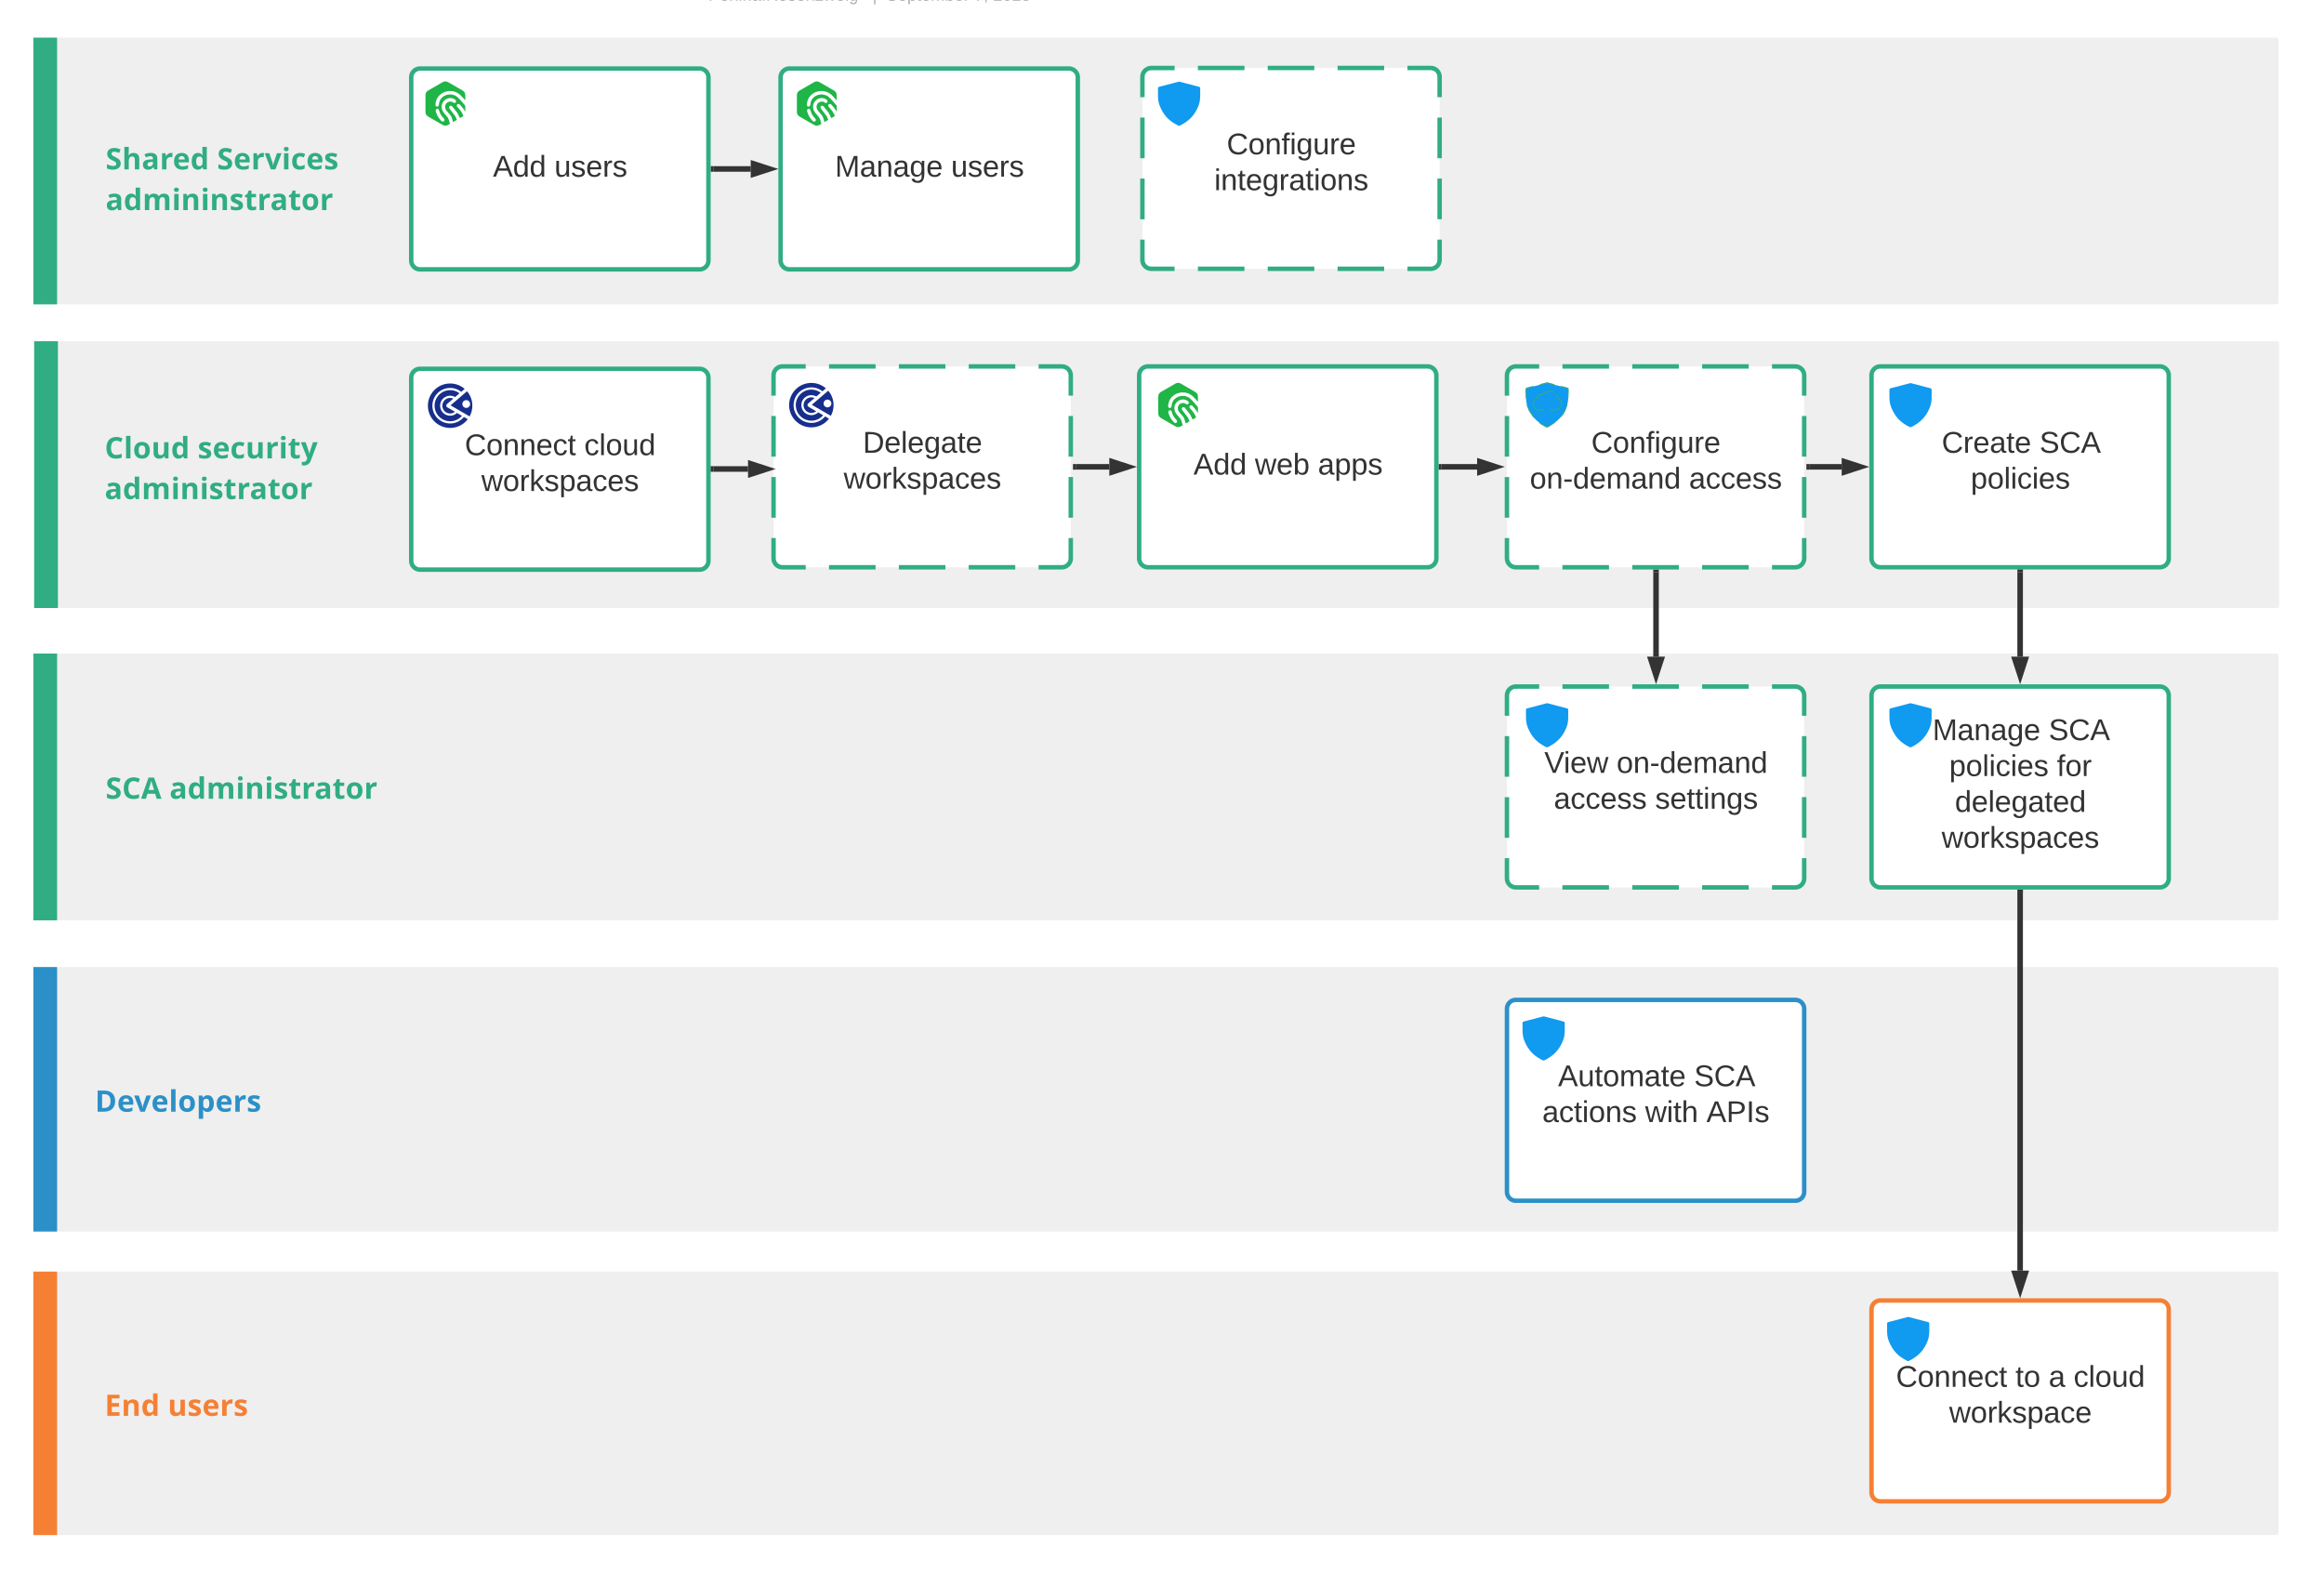 <svg xmlns="http://www.w3.org/2000/svg" xmlns:xlink="http://www.w3.org/1999/xlink" xmlns:lucid="lucid" width="2091" height="1415"><g transform="translate(-110 -90)" lucid:page-tab-id="m-5o7ONTd-nK"><path d="M0 0h2672v1562H0z" fill="#fff"/><path d="M161.43 125.85a2 2 0 0 1 2-2H2158a2 2 0 0 1 2 2v236a2 2 0 0 1-2 2H163.43a2 2 0 0 1-2-2z" stroke="#000" stroke-opacity="0" stroke-width="9" fill="#efefef"/><path d="M140 123.85h21.43v240H140z" fill="#30ad82"/><path d="M200 188a8 8 0 0 1 8-8h251.42a8 8 0 0 1 8 8v124a8 8 0 0 1-8 8H208a8 8 0 0 1-8-8z" stroke="#000" stroke-opacity="0" stroke-width="9" fill="#fff" fill-opacity="0"/><use xlink:href="#a" transform="matrix(1,0,0,1,205,185) translate(0 57.396)"/><use xlink:href="#b" transform="matrix(1,0,0,1,205,185) translate(100.282 57.396)"/><use xlink:href="#c" transform="matrix(1,0,0,1,205,185) translate(0 94.014)"/><path d="M462.13 38.58a8 8 0 0 1 8-8h836.75a8 8 0 0 1 8 8v25.15a8 8 0 0 1-8 8H470.13a8 8 0 0 1-8-8z" stroke="#000" stroke-opacity="0" stroke-width="2" fill="#fff" fill-opacity="0"/><use xlink:href="#d" transform="matrix(1,0,0,1,466.129,34.578) translate(217.635 25.783)"/><use xlink:href="#e" transform="matrix(1,0,0,1,466.129,34.578) translate(349.911 25.783)"/><use xlink:href="#f" transform="matrix(1,0,0,1,466.129,34.578) translate(411.461 25.783)"/><use xlink:href="#g" transform="matrix(1,0,0,1,466.129,34.578) translate(532.156 25.783)"/><path d="M462.13 79.73a8 8 0 0 1 8-8h837.7a8 8 0 0 1 8 8v2.85a8 8 0 0 1-8 8h-837.7a8 8 0 0 1-8-8z" stroke="#000" stroke-opacity="0" stroke-width="2" fill="#fff" fill-opacity="0"/><use xlink:href="#h" transform="matrix(1,0,0,1,466.129,75.733) translate(281.271 14.917)"/><use xlink:href="#i" transform="matrix(1,0,0,1,466.129,75.733) translate(428.966 14.917)"/><use xlink:href="#j" transform="matrix(1,0,0,1,466.129,75.733) translate(441.415 14.917)"/><use xlink:href="#k" transform="matrix(1,0,0,1,466.129,75.733) translate(520.361 14.917)"/><use xlink:href="#l" transform="matrix(1,0,0,1,466.129,75.733) translate(537.357 14.917)"/><path d="M161.43 1236a2 2 0 0 1 2-2H2158a2 2 0 0 1 2 2v233.08a2 2 0 0 1-2 2H163.43a2 2 0 0 1-2-2z" stroke="#000" stroke-opacity="0" stroke-width="9" fill="#efefef"/><path d="M140 1234h21.43v237.08H140z" fill="#f58034"/><path d="M199.2 1331.82a8 8 0 0 1 8-8h208.9a8 8 0 0 1 8 8v43.27a8 8 0 0 1-8 8H207.2a8 8 0 0 1-8-8z" stroke="#000" stroke-opacity="0" stroke-width="9" fill="#fff" fill-opacity="0"/><use xlink:href="#m" transform="matrix(1,0,0,1,204.193,1328.817) translate(0 34.99)"/><use xlink:href="#n" transform="matrix(1,0,0,1,204.193,1328.817) translate(56.732 34.99)"/><path d="M161.43 962a2 2 0 0 1 2-2H2158a2 2 0 0 1 2 2v234a2 2 0 0 1-2 2H163.43a2 2 0 0 1-2-2z" stroke="#000" stroke-opacity="0" stroke-width="9" fill="#efefef"/><path d="M140 960h21.43v238H140z" fill="#2c90c8"/><path d="M190.46 1058.17a8 8 0 0 1 8-8h242.27a8 8 0 0 1 8 8v43.5a8 8 0 0 1-8 8H198.46a8 8 0 0 1-8-8z" stroke="#000" stroke-opacity="0" stroke-width="9" fill="#fff" fill-opacity="0"/><use xlink:href="#o" transform="matrix(1,0,0,1,195.459,1055.168) translate(0 34.99)"/><path d="M751.92 242h33.54" stroke="#333" stroke-width="5" fill="none"/><path d="M751.98 244.5h-2.56v-5h2.56z" stroke="#333" stroke-width=".05" fill="#333"/><path d="M802.23 242l-14.27 4.63v-9.26z" stroke="#333" stroke-width="5" fill="#333"/><path d="M162.15 399a2 2 0 0 1 2-2h1994.57a2 2 0 0 1 2 2v236a2 2 0 0 1-2 2H164.15a2 2 0 0 1-2-2z" stroke="#000" stroke-opacity="0" stroke-width="9" fill="#efefef"/><path d="M140.72 397h21.43v240h-21.43z" fill="#30ad82"/><path d="M199.2 448a8 8 0 0 1 8-8h246.93a8 8 0 0 1 8 8v124a8 8 0 0 1-8 8H207.2a8 8 0 0 1-8-8z" stroke="#000" stroke-opacity="0" stroke-width="9" fill="#fff" fill-opacity="0"/><use xlink:href="#p" transform="matrix(1,0,0,1,204.193,445) translate(0 57.396)"/><use xlink:href="#q" transform="matrix(1,0,0,1,204.193,445) translate(83.66 57.396)"/><use xlink:href="#r" transform="matrix(1,0,0,1,204.193,445) translate(0 94.014)"/><path d="M161.43 680a2 2 0 0 1 2-2H2158a2 2 0 0 1 2 2v236a2 2 0 0 1-2 2H163.43a2 2 0 0 1-2-2z" stroke="#000" stroke-opacity="0" stroke-width="9" fill="#efefef"/><path d="M140 678h21.43v240H140z" fill="#30ad82"/><path d="M200 764.38a8 8 0 0 1 8-8h246.13a8 8 0 0 1 8 8v67.24a8 8 0 0 1-8 8H208a8 8 0 0 1-8-8z" stroke="#000" stroke-opacity="0" stroke-width="9" fill="#fff" fill-opacity="0"/><use xlink:href="#s" transform="matrix(1,0,0,1,205,761.382) translate(0 47.24)"/><use xlink:href="#t" transform="matrix(1,0,0,1,205,761.382) translate(57.48 47.24)"/><path d="M1600 604.85v75.94" stroke="#333" stroke-width="5" fill="none"/><path d="M1602.5 604.9h-5v-2.55h5z" stroke="#333" stroke-width=".05" fill="#333"/><path d="M1600 697.56l-4.63-14.27h9.27z" stroke="#333" stroke-width="5" fill="#333"/><path d="M1465.88 997.57a8 8 0 0 1 8-8h251.42a8 8 0 0 1 8 8v164.7a8 8 0 0 1-8 8h-251.42a8 8 0 0 1-8-8z" stroke="#2c90c8" stroke-width="4" fill="#fff"/><use xlink:href="#u" transform="matrix(1,0,0,1,1477.882,1001.566) translate(33.939 65.667)"/><use xlink:href="#v" transform="matrix(1,0,0,1,1477.882,1001.566) translate(156.358 65.667)"/><use xlink:href="#w" transform="matrix(1,0,0,1,1477.882,1001.566) translate(19.785 97.934)"/><use xlink:href="#x" transform="matrix(1,0,0,1,1477.882,1001.566) translate(112.327 97.934)"/><use xlink:href="#y" transform="matrix(1,0,0,1,1477.882,1001.566) translate(167.45 97.934)"/><path d="M1497.13 1016.82c.92-1.24 2.36-2 3.92-2 2.54 0 4.63 1.95 4.8 4.46l.06 1.07 1.08.28c1.17.3 2 1.38 2 2.62 0 1.38-1.1 2.5-2.54 2.58h-15.12c-1.14-.32-1.94-1.4-1.94-2.58 0-1.27.88-2.35 2.1-2.62l.98-.24.15-1.04c.16-1.16 1.15-2.07 2.33-2.07.2 0 .42.03.6.07l1 .28.6-.83z" stroke="#000" stroke-opacity="0" fill="#109af0"/><path d="M1497.97 1043.9c.57.26 1.25.26 1.8-.05 5.76-2.98 11.3-6.9 15.1-14.53 3.1-6.15 3.05-9.2 3-16.7 0-.8-.03-1.64-.03-2.5 0-.5-.3-.9-.72-1l-17.74-4.65c-.3-.12-.7-.12-1 0l-17.74 4.64c-.42.13-.72.53-.72 1 0 .88-.04 1.7-.04 2.5-.04 7.5-.07 10.57 3 16.72 3.84 7.66 8.86 11.35 15.1 14.57zm3.08-32.1c-2.2 0-4.3.97-5.74 2.5h-.37c-2.4 0-4.4 1.56-5.1 3.7-2.04.88-3.45 2.9-3.45 5.25 0 2.65 1.82 4.92 4.4 5.55H1506.53c3-.12 5.47-2.46 5.47-5.55 0-2.27-1.34-4.25-3.28-5.16-.72-3.6-3.87-6.3-7.67-6.3z" stroke="#000" stroke-opacity="0" fill="#109af0"/><path d="M1793.88 427.65a8 8 0 0 1 8-8h251.42a8 8 0 0 1 8 8v164.7a8 8 0 0 1-8 8h-251.42a8 8 0 0 1-8-8z" stroke="#30ad82" stroke-width="4" fill="#fff"/><use xlink:href="#z" transform="matrix(1,0,0,1,1805.882,431.649) translate(51.155 65.667)"/><use xlink:href="#A" transform="matrix(1,0,0,1,1805.882,431.649) translate(139.142 65.667)"/><use xlink:href="#B" transform="matrix(1,0,0,1,1805.882,431.649) translate(77.297 97.934)"/><path d="M1827.25 447.07c.9-1.23 2.36-1.98 3.92-1.98 2.54 0 4.63 1.93 4.78 4.43l.08 1.08 1.06.28c1.17.32 2 1.4 2 2.62 0 1.4-1.1 2.5-2.54 2.58h-15.12c-1.14-.3-1.94-1.38-1.94-2.58 0-1.27.87-2.34 2.1-2.62l.98-.23.15-1.04c.15-1.14 1.14-2.05 2.32-2.05.2 0 .42.04.6.08l1 .28.6-.83z" stroke="#000" stroke-opacity="0" fill="#109af0"/><path d="M1828.1 474.14c.56.28 1.24.28 1.77-.03 5.78-2.97 11.33-6.9 15.13-14.52 3.08-6.16 3.04-9.2 3-16.7 0-.8-.04-1.64-.04-2.5 0-.5-.3-.9-.72-1l-17.75-4.65c-.3-.12-.7-.12-1 0l-17.74 4.64c-.42.12-.72.52-.72 1 0 .87-.04 1.7-.04 2.5-.04 7.5-.08 10.55 3 16.7 3.84 7.67 8.86 11.36 15.1 14.57zm3.07-32.07c-2.2 0-4.3.95-5.74 2.5h-.38c-2.4 0-4.4 1.55-5.1 3.7-2.05.87-3.45 2.9-3.45 5.23 0 2.66 1.82 4.93 4.4 5.56H1836.65c3-.12 5.47-2.46 5.47-5.56 0-2.26-1.32-4.24-3.26-5.16-.72-3.57-3.87-6.27-7.67-6.27z" stroke="#000" stroke-opacity="0" fill="#109af0"/><path d="M480 159.65a8 8 0 0 1 8-8h251.42a8 8 0 0 1 8 8v164.7a8 8 0 0 1-8 8H488a8 8 0 0 1-8-8z" stroke="#30ad82" stroke-width="4" fill="#fff"/><use xlink:href="#C" transform="matrix(1,0,0,1,492,163.649) translate(61.537 85.292)"/><use xlink:href="#D" transform="matrix(1,0,0,1,492,163.649) translate(116.809 85.292)"/><path d="M512.78 163.68l13.88 8 1.47 1.48.54 2v5.16l-.3-.32-.6-.68-.57-.68-.57-.6-.54-.56-.5-.56-.5-.48-.12-.12-.1-.12-.47-.44-.2-.2-.22-.2-.43-.4-.28-.24-.3-.24-2.64-1.6-3.33-.92-3.6-.08-3.45.88-2.32 1.16-2.7 2.24-1.74 2.48-1.08 3.04-.33 2.68.4 1.12 1.06.48 1.1-.4.5-1.08.37-2.48.86-2.16 1.35-1.84 1.86-1.48 2.44-1.12 2.76-.48 2.75.24 2.4.84 1.4.92.18.12.32.28.18.16.4.36.38.36.12.12.1.08.44.44.43.48.5.52.5.52.5.6.53.6.86 1 .88 1.04.97 1.16.32.4v5.4l-1.22-2-1.47-2-1.75-2-.25-.28-.4-.4-1.07-.48-1.1.44-.46 1.08.43 1.12 1.86 2.04 1.54 2.04 1.22 2 .88 1.92.14.36-.18.12-.18.12-2.8 1.6-2.38-4.8-4.76-5.92-1.08-.48-1.1.4-.5 1.08.42 1.12 5.4 7.16 1.22 3.04-3.43 2-.04-.12-.53-2.08-.7-1.96-.08-.2-.26-.48-.04-.12-.14-.28-.07-.12-.2-.24-.07-.16-.17-.28-.22-.28-.25-.32-.3-.36-.5-.6-1.25-1.44-.36-.44-.1-.12-.1-.08-.3-.4-.3-.4-.24-.32-.43-.72-.25-.56-.3-2.24.7-1.96 1.1-1.24 2.1-.96 2.16.12 1.32.76.1.12 1.05.32 1.04-.44.43-1.08-.43-1.12-1.7-1.16-2.02-.64h-2.15l-2.14.64-1.72 1.08-1.6 1.72-.97 1.92-.35 2.08.2 2.2.23.76.65 1.44 1.18 1.68.4.48.46.52.85 1.04.64.76.4.48.2.28.18.24.14.2.15.2.1.2.08.16.78 1.96.54 2.04.2.52.4.4-2.4 1.4-2 .52-2-.52-13.88-8-1.48-1.48-.54-2v-16l.54-2 1.47-1.48 13.87-8 2-.52zm-10.6 24.88l-.2 1.16.67 2.2.9 2.08 1.2 2 1.48 1.88 1.1 1.16 1.12.44 1.1-.48.44-1.08-.48-1.08-1.64-1.84-1.33-1.96-.96-2.04-.6-1.96-.67-.96-1.18-.2zm18.97 9.4l-.07-.12h.04z" stroke="#000" stroke-opacity="0" fill="#1fb547"/><path d="M812.32 159.65a8 8 0 0 1 8-8h251.42a8 8 0 0 1 8 8v164.7a8 8 0 0 1-8 8H820.32a8 8 0 0 1-8-8z" stroke="#30ad82" stroke-width="4" fill="#fff"/><use xlink:href="#E" transform="matrix(1,0,0,1,824.317,163.649) translate(36.927 85.292)"/><use xlink:href="#D" transform="matrix(1,0,0,1,824.317,163.649) translate(141.42 85.292)"/><path d="M846.9 163.68l13.88 8 1.47 1.48.54 2v5.16l-.3-.32-.6-.68-.58-.68-.57-.6-.54-.56-.5-.56-.5-.48-.1-.12-.1-.12-.47-.44-.22-.2-.2-.2-.43-.4-.3-.24-.27-.24-2.65-1.6-3.33-.92-3.6-.08-3.45.88-2.33 1.16-2.68 2.24-1.75 2.48-1.07 3.04-.32 2.68.4 1.12 1.08.48 1.1-.4.5-1.08.37-2.48.86-2.16 1.37-1.84 1.86-1.48 2.43-1.12 2.76-.48 2.75.24 2.4.84 1.4.92.17.12.33.28.18.16.4.36.38.36.1.12.12.08.43.44.43.48.5.52.5.52.5.6.55.6.85 1 .9 1.04.97 1.16.32.4v5.4l-1.23-2-1.47-2-1.75-2-.25-.28-.4-.4-1.07-.48-1.1.44-.47 1.08.43 1.12 1.85 2.04 1.54 2.04 1.2 2 .9 1.92.14.36-.18.12-.18.12-2.8 1.6-2.4-4.8-4.75-5.92-1.07-.48-1.1.4-.5 1.08.42 1.12 5.4 7.16 1.22 3.04-3.44 2-.03-.12-.54-2.08-.72-1.96-.08-.2-.25-.48-.03-.12-.14-.28-.08-.12-.17-.24-.08-.16-.17-.28-.22-.28-.25-.32-.28-.36-.5-.6-1.25-1.44-.36-.44-.1-.12-.07-.08-.32-.4-.28-.4-.25-.32-.43-.72-.25-.56-.3-2.24.7-1.96 1.1-1.24 2.1-.96 2.16.12 1.32.76.1.12 1.04.32 1.04-.44.43-1.08-.44-1.12-1.7-1.16-2.02-.64h-2.15l-2.15.64-1.72 1.08-1.6 1.72-.98 1.92-.36 2.08.2 2.2.22.76.65 1.44 1.18 1.68.4.48.46.52.87 1.04.64.76.4.48.22.28.18.24.14.2.14.2.1.2.08.16.8 1.96.53 2.04.2.52.4.4-2.4 1.4-2 .52-2-.52-13.9-8-1.46-1.48-.54-2v-16l.54-2 1.46-1.48 13.9-8 2-.52zm-10.6 24.88l-.2 1.16.67 2.2.9 2.08 1.2 2 1.48 1.88 1.1 1.16 1.12.44 1.1-.48.44-1.08-.46-1.08L842 195l-1.33-1.96-.96-2.04-.57-1.96-.68-.96-1.18-.2zm18.97 9.4l-.07-.12h.04z" stroke="#000" stroke-opacity="0" fill="#1fb547"/><path d="M1137.88 159.14a8 8 0 0 1 8-8h251.42a8 8 0 0 1 8 8v164.7a8 8 0 0 1-8 8h-251.42a8 8 0 0 1-8-8z" fill="#fff"/><path d="M1187.8 151.14h41.9m20.94 0h41.9m20.95 0h41.9m20.95 0h20.95l1.25.1 1.22.3 1.16.47 1.07.67.96.8.8.97.67 1.07.48 1.17.3 1.22.1 1.24v18.3m0 18.3v36.6m0 18.3v36.6m0 18.3v18.3l-.1 1.25-.3 1.2-.47 1.17-.66 1.07-.8.96-.97.8-1.07.67-1.16.48-1.22.3-1.25.1h-20.95m-20.95 0h-41.9m-20.96 0h-41.9m-20.95 0h-41.9m-20.97 0h-20.95l-1.25-.1-1.22-.3-1.15-.48-1.07-.66-.96-.8-.8-.96-.67-1.07-.48-1.16-.3-1.2-.1-1.26v-18.3m0-18.3v-36.6m0-18.3v-36.6m0-18.3v-18.3l.1-1.25.3-1.23.48-1.16.66-1.06.82-.96.96-.8 1.07-.67 1.16-.47 1.23-.3 1.25-.1h20.95" stroke="#30ad82" stroke-width="4" fill="none"/><use xlink:href="#F" transform="matrix(1,0,0,1,1149.882,163.138) translate(63.853 65.667)"/><use xlink:href="#G" transform="matrix(1,0,0,1,1149.882,163.138) translate(52.649 97.934)"/><path d="M1169.13 175.9c.92-1.24 2.36-2 3.92-2 2.54 0 4.63 1.95 4.8 4.45l.06 1.07 1.08.28c1.17.32 2 1.4 2 2.62 0 1.4-1.1 2.5-2.54 2.58h-15.12c-1.14-.32-1.94-1.4-1.94-2.58 0-1.27.88-2.34 2.1-2.62l.98-.24.15-1.03c.16-1.15 1.15-2.06 2.33-2.06.2 0 .42.03.6.07l1 .28.6-.83z" stroke="#000" stroke-opacity="0" fill="#109af0"/><path d="M1169.97 202.96c.57.28 1.25.28 1.8-.04 5.76-2.98 11.3-6.9 15.1-14.53 3.1-6.16 3.05-9.22 3-16.72 0-.8-.03-1.63-.03-2.5 0-.48-.3-.87-.72-1l-17.74-4.64c-.3-.12-.7-.12-1 0l-17.74 4.65c-.42.1-.72.5-.72.98 0 .87-.04 1.7-.04 2.5-.04 7.5-.07 10.56 3 16.7 3.84 7.67 8.86 11.37 15.1 14.58zm3.08-32.07c-2.2 0-4.3.94-5.74 2.5h-.37c-2.4 0-4.4 1.54-5.1 3.68-2.04.87-3.45 2.9-3.45 5.24 0 2.66 1.82 4.92 4.4 5.56H1178.53c3-.12 5.47-2.47 5.47-5.56 0-2.26-1.34-4.25-3.28-5.16-.72-3.57-3.87-6.27-7.67-6.27z" stroke="#000" stroke-opacity="0" fill="#109af0"/><path d="M1793.88 1268a8 8 0 0 1 8-8h251.42a8 8 0 0 1 8 8v164.7a8 8 0 0 1-8 8h-251.42a8 8 0 0 1-8-8z" stroke="#f58034" stroke-width="4" fill="#fff"/><use xlink:href="#H" transform="matrix(1,0,0,1,1805.882,1272) translate(10.038 65.667)"/><use xlink:href="#I" transform="matrix(1,0,0,1,1805.882,1272) translate(117.519 65.667)"/><use xlink:href="#J" transform="matrix(1,0,0,1,1805.882,1272) translate(147.395 65.667)"/><use xlink:href="#K" transform="matrix(1,0,0,1,1805.882,1272) translate(169.802 65.667)"/><use xlink:href="#L" transform="matrix(1,0,0,1,1805.882,1272) translate(57.84 97.934)"/><path d="M1825.13 1287.24c.92-1.23 2.36-2 3.92-2 2.54 0 4.63 1.96 4.8 4.46l.06 1.07 1.08.28c1.17.32 2 1.4 2 2.62 0 1.4-1.1 2.5-2.54 2.58h-15.12c-1.14-.32-1.94-1.4-1.94-2.58 0-1.27.88-2.34 2.1-2.62l.98-.24.15-1.02c.16-1.15 1.15-2.07 2.33-2.07.2 0 .42.06.6.1l1 .27.6-.83z" stroke="#000" stroke-opacity="0" fill="#109af0"/><path d="M1825.97 1314.3c.57.3 1.25.3 1.8-.03 5.76-2.98 11.3-6.9 15.1-14.53 3.1-6.15 3.05-9.2 3-16.7 0-.8-.03-1.64-.03-2.5 0-.5-.3-.88-.72-1l-17.74-4.65c-.3-.13-.7-.13-1 0l-17.74 4.64c-.42.12-.72.5-.72 1 0 .86-.04 1.7-.04 2.5-.04 7.5-.07 10.55 3 16.7 3.84 7.66 8.86 11.36 15.1 14.57zm3.08-32.06c-2.2 0-4.3.95-5.74 2.5h-.37c-2.4 0-4.4 1.55-5.1 3.7-2.04.86-3.45 2.9-3.45 5.23 0 2.66 1.82 4.92 4.4 5.56H1834.53c3-.12 5.47-2.46 5.47-5.56 0-2.26-1.34-4.25-3.28-5.16-.72-3.56-3.87-6.26-7.67-6.26z" stroke="#000" stroke-opacity="0" fill="#109af0"/><path d="M1077.92 510h30.16" stroke="#333" stroke-width="5" fill="none"/><path d="M1077.98 512.5h-2.56v-5h2.56z" stroke="#333" stroke-width=".05" fill="#333"/><path d="M1124.85 510l-14.26 4.63v-9.26z" stroke="#333" stroke-width="5" fill="#333"/><path d="M1406.86 510h32.17" stroke="#333" stroke-width="5" fill="none"/><path d="M1406.92 512.5h-2.56v-5h2.56z" stroke="#333" stroke-width=".05" fill="#333"/><path d="M1455.8 510l-14.27 4.63v-9.26z" stroke="#333" stroke-width="5" fill="#333"/><path d="M1737.8 510h29.23" stroke="#333" stroke-width="5" fill="none"/><path d="M1737.87 512.5h-2.57v-5h2.57z" stroke="#333" stroke-width=".05" fill="#333"/><path d="M1783.8 510l-14.27 4.63v-9.26z" stroke="#333" stroke-width="5" fill="#333"/><path d="M1927.6 604.85v75.94" stroke="#333" stroke-width="5" fill="none"/><path d="M1930.1 604.9h-5v-2.55h5z" stroke="#333" stroke-width=".05" fill="#333"/><path d="M1927.6 697.56l-4.64-14.27h9.27z" stroke="#333" stroke-width="5" fill="#333"/><path d="M1927.6 892.85v340.3" stroke="#333" stroke-width="5" fill="none"/><path d="M1930.1 892.9h-5v-2.55h5z" stroke="#333" stroke-width=".05" fill="#333"/><path d="M1927.6 1249.9l-4.64-14.26h9.27z" stroke="#333" stroke-width="5" fill="#333"/><path d="M480 429.8a8 8 0 0 1 8-8h251.42a8 8 0 0 1 8 8v164.7a8 8 0 0 1-8 8H488a8 8 0 0 1-8-8z" stroke="#30ad82" stroke-width="4" fill="#fff"/><use xlink:href="#M" transform="matrix(1,0,0,1,492,433.798) translate(36.18 65.667)"/><use xlink:href="#N" transform="matrix(1,0,0,1,492,433.798) translate(143.66 65.667)"/><use xlink:href="#O" transform="matrix(1,0,0,1,492,433.798) translate(51.118 97.934)"/><path d="M532.52 464.64c1.6-2.84 2.48-6.16 2.48-9.64 0-4.96-1.8-9.48-4.8-13l-14.8 12.68 17.12 9.96zm.48-11.12c0 1.92-1.56 3.48-3.48 3.48-1.96 0-3.52-1.56-3.52-3.48 0-1.96 1.56-3.52 3.52-3.52 1.92 0 3.48 1.56 3.48 3.52z" stroke="#000" stroke-opacity="0" fill="#172e8d"/><path d="M530.88 467.16c-3.64 4.76-9.4 7.84-15.88 7.84-11.04 0-20-8.96-20-20s8.96-20 20-20c5 0 9.6 1.84 13.08 4.88l-3.08 2.64c-1.96-1.56-4.28-2.68-6.76-3.2-3.28-.68-6.72-.28-9.76 1.08-3.08 1.36-5.64 3.68-7.32 6.56-1.68 2.92-2.4 6.28-2.08 9.6.32 3.36 1.72 6.52 3.92 9.04 2.24 2.52 5.2 4.28 8.48 5 3.28.76 6.68.44 9.8-.88 2.36-1 4.48-2.6 6.12-4.6l3.48 2.04z" stroke="#000" stroke-opacity="0" fill="#172e8d"/><path d="M517.84 441.28c2.04.44 3.96 1.32 5.6 2.56l-3.92 3.36c-.88-.48-1.88-.88-2.88-1.04-1.88-.36-3.8-.12-5.52.72-1.72.8-3.12 2.16-4.04 3.8-.88 1.68-1.24 3.6-1 5.48.24 1.88 1.08 3.64 2.4 5.04 1.28 1.36 3 2.28 4.84 2.64 1.88.36 3.8.12 5.52-.72.88-.4 1.68-.96 2.36-1.6l4.44 2.6c-1.4 1.6-3.16 2.92-5.16 3.76-2.72 1.16-5.72 1.44-8.56.76-2.88-.64-5.48-2.16-7.4-4.36-1.96-2.2-3.16-4.96-3.44-7.88-.32-2.96.32-5.88 1.8-8.44 1.48-2.52 3.72-4.56 6.4-5.76 2.68-1.2 5.68-1.52 8.56-.92z" stroke="#000" stroke-opacity="0" fill="#172e8d"/><path d="M517.88 448.6l-5.72 4.92c-.36.28-.52.68-.56 1.08-.2.68.08 1.4.68 1.76l7.08 4.12c-.4.32-.88.6-1.36.84-1.32.64-2.84.84-4.28.56-1.48-.28-2.8-1-3.8-2.08-1.04-1.08-1.68-2.44-1.88-3.88-.16-1.48.12-2.96.8-4.28.72-1.28 1.8-2.32 3.16-2.96 1.32-.64 2.84-.84 4.28-.56.56.08 1.08.28 1.6.48z" stroke="#000" stroke-opacity="0" fill="#172e8d"/><path d="M806 427.65a8 8 0 0 1 8-8h251.42a8 8 0 0 1 8 8v164.7a8 8 0 0 1-8 8H814a8 8 0 0 1-8-8z" fill="#fff"/><path d="M855.9 419.65h41.9m20.96 0h41.9m20.95 0h41.92m20.95 0h20.95l1.25.1 1.22.3 1.15.47 1.07.66.96.8.8.97.67 1.07.48 1.16.3 1.22.1 1.25v18.3m0 18.3v36.6m0 18.3v36.6m0 18.3v18.3l-.1 1.25-.3 1.22-.48 1.16-.66 1.07-.82.96-.96.82-1.07.66-1.16.48-1.23.3-1.25.1h-20.95m-20.95 0h-41.9m-20.96 0h-41.9m-20.95 0h-41.9m-20.95 0H814l-1.25-.1-1.22-.3-1.16-.48-1.07-.66-.96-.8-.8-.97-.67-1.07-.48-1.16-.3-1.22-.1-1.25v-18.3m0-18.3v-36.6m0-18.3v-36.6m0-18.3v-18.3l.1-1.25.3-1.22.47-1.16.66-1.07.8-.96.97-.82 1.07-.66 1.16-.48 1.22-.3 1.25-.1h20.95" stroke="#30ad82" stroke-width="4" fill="none"/><g><use xlink:href="#P" transform="matrix(1,0,0,1,818,431.649) translate(68.297 65.667)"/><use xlink:href="#O" transform="matrix(1,0,0,1,818,431.649) translate(51.118 97.934)"/></g><path d="M857.52 464.14c1.6-2.84 2.48-6.16 2.48-9.64 0-4.96-1.8-9.48-4.8-13l-14.8 12.68 17.12 9.96zm.48-11.12c0 1.92-1.56 3.48-3.48 3.48-1.96 0-3.52-1.56-3.52-3.48 0-1.96 1.56-3.52 3.52-3.52 1.92 0 3.48 1.56 3.48 3.52z" stroke="#000" stroke-opacity="0" fill="#172e8d"/><path d="M855.88 466.66c-3.64 4.76-9.4 7.84-15.88 7.84-11.04 0-20-8.96-20-20s8.96-20 20-20c5 0 9.6 1.84 13.08 4.88l-3.08 2.64c-1.96-1.56-4.28-2.68-6.76-3.2-3.28-.68-6.72-.28-9.76 1.08-3.08 1.36-5.64 3.68-7.32 6.56-1.68 2.92-2.4 6.28-2.08 9.6.32 3.36 1.72 6.52 3.92 9.04 2.24 2.52 5.2 4.28 8.48 5 3.28.76 6.68.44 9.8-.88 2.36-1 4.48-2.6 6.12-4.6l3.48 2.04z" stroke="#000" stroke-opacity="0" fill="#172e8d"/><path d="M842.84 440.78c2.04.44 3.96 1.32 5.6 2.56l-3.92 3.36c-.88-.48-1.88-.88-2.88-1.04-1.88-.36-3.8-.12-5.52.72-1.72.8-3.12 2.16-4.04 3.8-.88 1.68-1.24 3.6-1 5.48.24 1.88 1.08 3.64 2.4 5.04 1.28 1.36 3 2.28 4.84 2.64 1.88.36 3.8.12 5.52-.72.88-.4 1.68-.96 2.36-1.6l4.44 2.6c-1.4 1.6-3.16 2.92-5.16 3.76-2.72 1.16-5.72 1.44-8.56.76-2.88-.64-5.48-2.16-7.4-4.36-1.96-2.2-3.16-4.96-3.44-7.88-.32-2.96.32-5.88 1.8-8.44 1.48-2.52 3.72-4.56 6.4-5.76 2.68-1.2 5.68-1.52 8.56-.92z" stroke="#000" stroke-opacity="0" fill="#172e8d"/><path d="M842.88 448.1l-5.72 4.92c-.36.28-.52.68-.56 1.08-.2.68.08 1.4.68 1.76l7.08 4.12c-.4.32-.88.6-1.36.84-1.32.64-2.84.84-4.28.56-1.48-.28-2.8-1-3.8-2.08-1.04-1.08-1.68-2.44-1.88-3.88-.16-1.48.12-2.96.8-4.28.72-1.28 1.8-2.32 3.16-2.96 1.32-.64 2.84-.84 4.28-.56.56.08 1.08.28 1.6.48z" stroke="#000" stroke-opacity="0" fill="#172e8d"/><path d="M1465.88 427.65a8 8 0 0 1 8-8h251.42a8 8 0 0 1 8 8v164.7a8 8 0 0 1-8 8h-251.42a8 8 0 0 1-8-8z" fill="#fff"/><path d="M1515.8 419.65h41.9m20.94 0h41.9m20.95 0h41.9m20.95 0h20.95l1.25.1 1.22.3 1.16.47 1.07.66.96.8.8.97.67 1.07.48 1.16.3 1.22.1 1.25v18.3m0 18.3v36.6m0 18.3v36.6m0 18.3v18.3l-.1 1.25-.3 1.22-.47 1.16-.66 1.07-.8.96-.97.82-1.07.66-1.16.48-1.22.3-1.25.1h-20.95m-20.95 0h-41.9m-20.96 0h-41.9m-20.95 0h-41.9m-20.97 0h-20.95l-1.25-.1-1.22-.3-1.15-.48-1.07-.66-.96-.8-.8-.97-.67-1.07-.48-1.16-.3-1.22-.1-1.25v-18.3m0-18.3v-36.6m0-18.3v-36.6m0-18.3v-18.3l.1-1.25.3-1.22.48-1.16.66-1.07.82-.96.96-.82 1.07-.66 1.16-.48 1.23-.3 1.25-.1h20.95" stroke="#30ad82" stroke-width="4" fill="none"/><g><use xlink:href="#Q" transform="matrix(1,0,0,1,1477.882,431.649) translate(63.853 65.667)"/><use xlink:href="#R" transform="matrix(1,0,0,1,1477.882,431.649) translate(8.544 97.934)"/><use xlink:href="#S" transform="matrix(1,0,0,1,1477.882,431.649) translate(151.802 97.934)"/></g><path d="M1500.25 446.9c.9-1.23 2.36-2 3.92-2 2.54 0 4.63 1.96 4.78 4.46l.08 1.07 1.06.28c1.17.33 2 1.4 2 2.63 0 1.4-1.1 2.5-2.54 2.58h-15.12c-1.14-.3-1.94-1.38-1.94-2.57 0-1.27.87-2.34 2.1-2.62l.98-.23.15-1.03c.15-1.15 1.14-2.07 2.32-2.07.2 0 .42.04.6.08l1 .28.6-.83z" fill="#109af0"/><path d="M1499.48 455.9h-5.04l-1.4-.95-.54-1.62.6-1.68 1.5-.94.98-.23.15-1.03.77-1.47 1.55-.6.3.03.3.05 1 .28.6-.83 1.72-1.46 2.2-.53 2.84.93 1.73 2.35.22 1.18.08 1.07 1.06.28 1.44.98.57 1.65-.72 1.78-1.82.8h-5.04" stroke="#30ad82" fill="none"/><path d="M1501.1 473.97c.56.28 1.24.28 1.77-.04 5.78-2.98 11.33-6.9 15.13-14.53 3.08-6.15 3.04-9.2 3-16.7 0-.8-.04-1.64-.04-2.5 0-.5-.3-.88-.72-1l-17.75-4.65c-.3-.12-.7-.12-1 0l-17.74 4.65c-.42.12-.72.5-.72 1 0 .86-.04 1.7-.04 2.5-.04 7.5-.08 10.55 3 16.7 3.84 7.66 8.86 11.35 15.1 14.57zm3.07-32.07c-2.2 0-4.3.95-5.74 2.5h-.38c-2.4 0-4.4 1.55-5.1 3.7-2.05.86-3.45 2.9-3.45 5.23 0 2.66 1.82 4.92 4.4 5.56H1509.65c3-.13 5.47-2.48 5.47-5.57 0-2.26-1.32-4.25-3.26-5.16-.72-3.57-3.87-6.27-7.67-6.27z" fill="#109af0"/><path d="M1513.94 465.2l2.35-2.78 1.7-3.02 1.97-5.37m.72-5.63l.3-5.7-.02-1.23-.02-1.28-.2-.64-.52-.36-5.9-1.55m-5.93-1.55l-5.9-1.55-.5-.1-.5.1-5.9 1.55m-5.92 1.55l-5.92 1.55-.52.36-.2.63-.02 1.27-.02 1.22.4 5.7m.5 5.68l2.1 5.32 3.94 5.92m5.18 4.82l1.38 1.18 4.6 2.65.9.2.87-.24 5.9-3.96m-4.35-11.1h5.22l2.94-.9 2-2.25.53-2.4-.55-2.45-1.5-1.93-1.2-.77-1.04-2.6-.5-.56m-2.74-2.2l-1.02-.54-2.37-.36-2.25.33-2.02.93-1.47 1.24h-.38l-2.6.66-1.88 1.74-.6 1.3-2.04 1.44-1.2 2.2-.23 1.6.66 2.65 1.78 2 1.97.88h5.34" stroke="#30ad82" fill="none"/><path d="M1465.88 715.65a8 8 0 0 1 8-8h251.42a8 8 0 0 1 8 8v164.7a8 8 0 0 1-8 8h-251.42a8 8 0 0 1-8-8z" fill="#fff"/><path d="M1515.8 707.65h41.9m20.94 0h41.9m20.95 0h41.9m20.95 0h20.95l1.25.1 1.22.3 1.16.47 1.07.66.96.8.8.97.67 1.07.48 1.16.3 1.22.1 1.25v18.3m0 18.3v36.6m0 18.3v36.6m0 18.3v18.3l-.1 1.25-.3 1.22-.47 1.16-.66 1.07-.8.96-.97.82-1.07.66-1.16.48-1.22.3-1.25.1h-20.95m-20.95 0h-41.9m-20.96 0h-41.9m-20.95 0h-41.9m-20.97 0h-20.95l-1.25-.1-1.22-.3-1.15-.48-1.07-.66-.96-.8-.8-.97-.67-1.07-.48-1.16-.3-1.22-.1-1.25v-18.3m0-18.3v-36.6m0-18.3v-36.6m0-18.3v-18.3l.1-1.25.3-1.22.48-1.16.66-1.07.82-.96.96-.82 1.07-.66 1.16-.48 1.23-.3 1.25-.1h20.95" stroke="#30ad82" stroke-width="4" fill="none"/><g><use xlink:href="#T" transform="matrix(1,0,0,1,1477.882,719.649) translate(21.577 65.667)"/><use xlink:href="#U" transform="matrix(1,0,0,1,1477.882,719.649) translate(86.634 65.667)"/><use xlink:href="#V" transform="matrix(1,0,0,1,1477.882,719.649) translate(30.167 97.934)"/><use xlink:href="#W" transform="matrix(1,0,0,1,1477.882,719.649) translate(121.29 97.934)"/></g><path d="M1500.25 735.07c.9-1.23 2.36-1.98 3.92-1.98 2.54 0 4.63 1.93 4.78 4.43l.08 1.08 1.06.28c1.17.32 2 1.4 2 2.62 0 1.4-1.1 2.5-2.54 2.58h-15.12c-1.14-.3-1.94-1.38-1.94-2.58 0-1.27.87-2.34 2.1-2.62l.98-.23.15-1.04c.15-1.14 1.14-2.05 2.32-2.05.2 0 .42.04.6.08l1 .28.6-.83z" stroke="#000" stroke-opacity="0" fill="#109af0"/><path d="M1501.1 762.14c.56.28 1.24.28 1.77-.03 5.78-2.97 11.33-6.9 15.13-14.52 3.08-6.16 3.04-9.2 3-16.72 0-.8-.04-1.62-.04-2.5 0-.47-.3-.87-.72-1l-17.75-4.63c-.3-.12-.7-.12-1 0l-17.74 4.64c-.42.12-.72.52-.72 1 0 .87-.04 1.7-.04 2.5-.04 7.5-.08 10.55 3 16.7 3.84 7.67 8.86 11.36 15.1 14.57zm3.07-32.07c-2.2 0-4.3.95-5.74 2.5h-.38c-2.4 0-4.4 1.55-5.1 3.7-2.05.87-3.45 2.9-3.45 5.23 0 2.66 1.82 4.93 4.4 5.56H1509.65c3-.12 5.47-2.46 5.47-5.56 0-2.26-1.32-4.24-3.26-5.16-.72-3.57-3.87-6.27-7.67-6.27z" stroke="#000" stroke-opacity="0" fill="#109af0"/><path d="M1793.88 715.65a8 8 0 0 1 8-8h251.42a8 8 0 0 1 8 8v164.7a8 8 0 0 1-8 8h-251.42a8 8 0 0 1-8-8z" stroke="#30ad82" stroke-width="4" fill="#fff"/><g><use xlink:href="#X" transform="matrix(1,0,0,1,1805.882,719.649) translate(42.902 36.23)"/><use xlink:href="#Y" transform="matrix(1,0,0,1,1805.882,719.649) translate(147.395 36.23)"/><use xlink:href="#Z" transform="matrix(1,0,0,1,1805.882,719.649) translate(57.915 68.497)"/><use xlink:href="#aa" transform="matrix(1,0,0,1,1805.882,719.649) translate(154.79 68.497)"/><use xlink:href="#ab" transform="matrix(1,0,0,1,1805.882,719.649) translate(63.031 100.763)"/><use xlink:href="#O" transform="matrix(1,0,0,1,1805.882,719.649) translate(51.118 133.03)"/></g><path d="M1827.25 735.07c.9-1.23 2.36-1.98 3.92-1.98 2.54 0 4.63 1.93 4.78 4.43l.08 1.08 1.06.28c1.17.32 2 1.4 2 2.62 0 1.4-1.1 2.5-2.54 2.58h-15.12c-1.14-.3-1.94-1.38-1.94-2.58 0-1.27.87-2.34 2.1-2.62l.98-.23.15-1.04c.15-1.14 1.14-2.05 2.32-2.05.2 0 .42.04.6.08l1 .28.6-.83z" stroke="#000" stroke-opacity="0" fill="#109af0"/><path d="M1828.1 762.14c.56.28 1.24.28 1.77-.03 5.78-2.97 11.33-6.9 15.13-14.52 3.08-6.16 3.04-9.2 3-16.72 0-.8-.04-1.62-.04-2.5 0-.47-.3-.87-.72-1l-17.75-4.63c-.3-.12-.7-.12-1 0l-17.74 4.64c-.42.12-.72.52-.72 1 0 .87-.04 1.7-.04 2.5-.04 7.5-.08 10.55 3 16.7 3.84 7.67 8.86 11.36 15.1 14.57zm3.07-32.07c-2.2 0-4.3.95-5.74 2.5h-.38c-2.4 0-4.4 1.55-5.1 3.7-2.05.87-3.45 2.9-3.45 5.23 0 2.66 1.82 4.93 4.4 5.56H1836.65c3-.12 5.47-2.46 5.47-5.56 0-2.26-1.32-4.24-3.26-5.16-.72-3.57-3.87-6.27-7.67-6.27z" stroke="#000" stroke-opacity="0" fill="#109af0"/><path d="M1134.94 427.65a8 8 0 0 1 8-8h251.42a8 8 0 0 1 8 8v164.7a8 8 0 0 1-8 8h-251.42a8 8 0 0 1-8-8z" stroke="#30ad82" stroke-width="4" fill="#fff"/><g><use xlink:href="#ac" transform="matrix(1,0,0,1,1146.941,431.649) translate(36.889 85.292)"/><use xlink:href="#ad" transform="matrix(1,0,0,1,1146.941,431.649) translate(92.161 85.292)"/><use xlink:href="#ae" transform="matrix(1,0,0,1,1146.941,431.649) translate(148.852 85.292)"/></g><path d="M1171.96 434.86l13.88 8 1.47 1.48.55 2v5.16l-.3-.32-.6-.68-.57-.68-.57-.6-.53-.56-.5-.56-.5-.48-.1-.12-.12-.12-.46-.44-.23-.2-.2-.2-.44-.4-.3-.24-.27-.24-2.65-1.6-3.32-.92-3.62-.08-3.43.88-2.33 1.16-2.68 2.24-1.75 2.48-1.08 3.04-.33 2.68.4 1.12 1.07.48 1.1-.4.5-1.08.37-2.48.87-2.16 1.36-1.84 1.86-1.48 2.42-1.12 2.75-.48 2.76.24 2.4.84 1.4.92.17.12.32.28.18.16.4.36.4.36.1.12.1.08.43.44.44.48.5.52.5.52.5.6.54.6.86 1 .9 1.04.96 1.16.33.4v5.4l-1.22-2-1.47-2-1.75-2-.24-.28-.4-.4-1.07-.48-1.12.44-.46 1.08.43 1.12 1.86 2.04 1.55 2.04 1.2 2 .9 1.92.15.36-.18.12-.18.12-2.8 1.6-2.4-4.8-4.75-5.92-1.08-.48-1.1.4-.5 1.08.42 1.12 5.4 7.16 1.22 3.04-3.44 2-.03-.12-.55-2.08-.7-1.96-.1-.2-.24-.48-.02-.12-.14-.28-.08-.12-.18-.24-.07-.16-.17-.28-.2-.28-.26-.32-.3-.36-.5-.6-1.24-1.44-.36-.44-.1-.12-.08-.08-.33-.4-.3-.4-.24-.32-.43-.72-.25-.56-.28-2.24.68-1.96 1.1-1.24 2.12-.96 2.14.12 1.34.76.1.12 1.04.32 1.04-.44.43-1.08-.43-1.12-1.72-1.16-2-.64h-2.15l-2.14.64-1.7 1.08-1.62 1.72-.97 1.92-.35 2.08.22 2.2.2.76.66 1.44 1.18 1.68.4.48.47.52.86 1.04.64.76.4.48.2.28.2.24.13.2.14.2.1.2.08.16.8 1.96.53 2.04.2.52.4.4-2.4 1.4-2 .52-2-.52-13.9-8-1.45-1.48-.54-2v-16l.54-2 1.46-1.48 13.9-8 2-.52zm-10.6 24.88l-.2 1.16.67 2.2.9 2.08 1.2 2 1.48 1.88 1.12 1.16 1.1.44 1.12-.48.42-1.08-.46-1.08-1.65-1.84-1.32-1.96-.97-2.04-.57-1.96-.7-.96-1.17-.2zm18.97 9.4l-.07-.12h.04z" stroke="#000" stroke-opacity="0" fill="#1fb547"/><path d="M751.92 511.93h31.1" stroke="#333" stroke-width="5" fill="none"/><path d="M751.98 509.43v5h-2.56v-5z" stroke="#333" stroke-width=".05" fill="#333"/><path d="M799.8 511.93l-14.27 4.63v-9.27z" stroke="#333" stroke-width="5" fill="#333"/><defs><path fill="#30ad82" d="M596-1225c-134-8-223 103-163 219 11 21 33 41 61 60s93 53 196 102c137 65 230 130 281 196s76 147 76 242c-3 286-231 426-539 426C352 20 214-9 94-68v-288c159 68 260 115 438 120 123 3 211-41 211-155 0-73-44-105-95-141-63-46-329-160-390-220-78-77-147-167-147-315 0-273 208-420 495-416 177 2 298 46 434 103l-100 241c-131-51-199-78-344-86" id="af"/><path fill="#30ad82" d="M791-1139c262-1 402 148 401 410V0H887v-653c0-161-60-242-180-242-201 0-242 142-242 369V0H160v-1556h305c-1 210 6 368-14 581h16c68-109 176-164 324-164" id="ag"/><path fill="#30ad82" d="M618-1141c286 0 465 117 465 396V0H870l-59-152h-8C704-33 632 18 432 20 216 22 86-113 86-334c0-119 44-202 124-262 109-82 356-99 570-100 11-142-39-219-174-219-89 0-194 27-315 81l-101-206c129-67 271-101 428-101zm-71 938c137 0 235-88 233-223v-92c-190 3-382 4-381 186 0 86 49 129 148 129" id="ah"/><path fill="#30ad82" d="M451-930c71-134 228-244 436-200l-23 286c-220-45-399 61-399 275V0H160v-1118h231l45 188h15" id="ai"/><path fill="#30ad82" d="M836-686c0-141-77-236-213-236-140 0-206 98-215 236h428zm223 627C946-4 838 19 666 20 308 22 92-191 92-551c0-356 187-588 529-588 314 0 504 195 501 508v148H401c5 169 104 277 279 276 158-2 261-33 379-88v236" id="aj"/><path fill="#30ad82" d="M92-557c0-327 132-582 430-582 141 0 248 55 322 164h10c-38-188-18-371-23-581h306V0H903l-59-145h-13C762-35 656 20 514 20 222 20 92-237 92-557zm309 4c0 190 54 330 220 330 191 0 231-123 231-332 0-214-44-336-236-336-161 0-215 151-215 338" id="ak"/><g id="a"><use transform="matrix(0.013,0,0,0.013,0,0)" xlink:href="#af"/><use transform="matrix(0.013,0,0,0.013,14.81,0)" xlink:href="#ag"/><use transform="matrix(0.013,0,0,0.013,32.482,0)" xlink:href="#ah"/><use transform="matrix(0.013,0,0,0.013,48.723,0)" xlink:href="#ai"/><use transform="matrix(0.013,0,0,0.013,60.395,0)" xlink:href="#aj"/><use transform="matrix(0.013,0,0,0.013,76.281,0)" xlink:href="#ak"/></g><path fill="#30ad82" d="M426 0L0-1118h319l216 637c24 81 39 157 45 229h6c3-64 15-141 45-229l215-637h319L739 0H426" id="al"/><path fill="#30ad82" d="M479-1407c-1 99-61 150-166 150-111 0-166-50-166-150 0-99 55-149 166-149s166 50 166 149zM465 0H160v-1118h305V0" id="am"/><path fill="#30ad82" d="M954-63C853 0 774 20 614 20 266 20 92-171 92-553c0-369 188-586 549-586 129 0 245 25 348 76l-90 236c-84-31-156-66-258-66-159 0-238 113-238 338 0 219 79 328 238 328 137 0 223-38 313-97v261" id="an"/><path fill="#30ad82" d="M836-831c-99-39-182-77-306-82-139-6-173 83-92 144 51 39 327 139 383 188 71 62 119 126 119 249C940-74 747 21 463 20 305 20 202 0 94-45v-252c93 45 253 94 379 94 111 0 166-32 166-96 0-68-41-76-98-109-79-46-276-119-333-167-74-61-116-125-116-252 0-368 555-367 836-224" id="ao"/><g id="b"><use transform="matrix(0.013,0,0,0.013,0,0)" xlink:href="#af"/><use transform="matrix(0.013,0,0,0.013,14.81,0)" xlink:href="#aj"/><use transform="matrix(0.013,0,0,0.013,30.696,0)" xlink:href="#ai"/><use transform="matrix(0.013,0,0,0.013,42.907,0)" xlink:href="#al"/><use transform="matrix(0.013,0,0,0.013,58.202,0)" xlink:href="#am"/><use transform="matrix(0.013,0,0,0.013,66.408,0)" xlink:href="#an"/><use transform="matrix(0.013,0,0,0.013,80.233,0)" xlink:href="#aj"/><use transform="matrix(0.013,0,0,0.013,96.12,0)" xlink:href="#ao"/></g><path fill="#30ad82" d="M1384-895c-176 0-222 133-223 334V0H856v-653c-1-144-37-242-168-242-78 0-135 29-170 86s-53 152-53 283V0H160v-1118h233l41 143h17c56-98 174-164 325-164 167 0 281 55 340 164h27c55-99 179-165 330-164 265 2 385 133 385 410V0h-306v-653c-1-144-37-242-168-242" id="ap"/><path fill="#30ad82" d="M795-1139c261-1 398 148 397 410V0H887v-653c-1-148-42-242-180-242-202 0-242 139-242 369V0H160v-1118h233l41 143h17c62-102 185-163 344-164" id="aq"/><path fill="#30ad82" d="M498-350c-2 85 52 126 133 127 53 0 117-12 192-35v227C747 3 654 20 543 20c-247 0-350-124-350-370v-539H47v-129l168-102 88-236h195v238h313v229H498v539" id="ar"/><path fill="#30ad82" d="M633-893c-183 0-230 133-230 332s48 336 232 336c183 0 229-137 229-336s-47-332-231-332zm4-246c347 5 535 225 539 578S978 25 631 20C283 15 96-208 92-561c-4-355 196-583 545-578" id="as"/><g id="c"><use transform="matrix(0.013,0,0,0.013,0,0)" xlink:href="#ah"/><use transform="matrix(0.013,0,0,0.013,16.241,0)" xlink:href="#ak"/><use transform="matrix(0.013,0,0,0.013,33.257,0)" xlink:href="#ap"/><use transform="matrix(0.013,0,0,0.013,59.66,0)" xlink:href="#am"/><use transform="matrix(0.013,0,0,0.013,67.866,0)" xlink:href="#aq"/><use transform="matrix(0.013,0,0,0.013,85.538,0)" xlink:href="#am"/><use transform="matrix(0.013,0,0,0.013,93.743,0)" xlink:href="#aq"/><use transform="matrix(0.013,0,0,0.013,111.416,0)" xlink:href="#ao"/><use transform="matrix(0.013,0,0,0.013,124.781,0)" xlink:href="#ar"/><use transform="matrix(0.013,0,0,0.013,136.453,0)" xlink:href="#ai"/><use transform="matrix(0.013,0,0,0.013,148.125,0)" xlink:href="#ah"/><use transform="matrix(0.013,0,0,0.013,164.366,0)" xlink:href="#ar"/><use transform="matrix(0.013,0,0,0.013,176.038,0)" xlink:href="#as"/><use transform="matrix(0.013,0,0,0.013,192.686,0)" xlink:href="#ai"/></g><path fill="#a9afb8" d="M186 0v-106H76V0H24v-248h52v99h110v-99h50V0h-50" id="at"/><path fill="#a9afb8" d="M25-224v-37h50v37H25zM25 0v-190h50V0H25" id="au"/><path fill="#a9afb8" d="M195-6C206 82 75 100 31 46c-4-6-6-13-8-21l49-6c3 16 16 24 34 25 40 0 42-37 40-79-11 22-30 35-61 35-53 0-70-43-70-97 0-56 18-96 73-97 30 0 46 14 59 34l2-30h47zm-90-29c32 0 41-27 41-63 0-35-9-62-40-62-32 0-39 29-40 63 0 36 9 62 39 62" id="av"/><path fill="#a9afb8" d="M114-157C55-157 80-60 75 0H25v-261h50l-1 109c12-26 28-41 61-42 86-1 58 113 63 194h-50c-7-57 23-157-34-157" id="aw"/><path fill="#a9afb8" d="M14-72v-43h91v43H14" id="ax"/><path fill="#a9afb8" d="M25 0v-261h50V0H25" id="ay"/><path fill="#a9afb8" d="M185-48c-13 30-37 53-82 52C43 2 14-33 14-96s30-98 90-98c62 0 83 45 84 108H66c0 31 8 55 39 56 18 0 30-7 34-22zm-45-69c5-46-57-63-70-21-2 6-4 13-4 21h74" id="az"/><path fill="#a9afb8" d="M128 0H69L1-190h53L99-40l48-150h52" id="aA"/><g id="d"><use transform="matrix(0.073,0,0,0.073,0,0)" xlink:href="#at"/><use transform="matrix(0.073,0,0,0.073,18.865,0)" xlink:href="#au"/><use transform="matrix(0.073,0,0,0.073,26.149,0)" xlink:href="#av"/><use transform="matrix(0.073,0,0,0.073,42.101,0)" xlink:href="#aw"/><use transform="matrix(0.073,0,0,0.073,58.053,0)" xlink:href="#ax"/><use transform="matrix(0.073,0,0,0.073,66.721,0)" xlink:href="#ay"/><use transform="matrix(0.073,0,0,0.073,74.005,0)" xlink:href="#az"/><use transform="matrix(0.073,0,0,0.073,88.573,0)" xlink:href="#aA"/><use transform="matrix(0.073,0,0,0.073,103.141,0)" xlink:href="#az"/><use transform="matrix(0.073,0,0,0.073,117.709,0)" xlink:href="#ay"/></g><path fill="#a9afb8" d="M169-182c-1-43-94-46-97-3 18 66 151 10 154 114 3 95-165 93-204 36-6-8-10-19-12-30l50-8c3 46 112 56 116 5-17-69-150-10-154-114-4-87 153-88 188-35 5 8 8 18 10 28" id="aB"/><path fill="#a9afb8" d="M67-125c0 53 21 87 73 88 37 1 54-22 65-47l45 17C233-25 199 4 140 4 58 4 20-42 15-125 8-235 124-281 211-232c18 10 29 29 36 50l-46 12c-8-25-30-41-62-41-52 0-71 34-72 86" id="aC"/><path fill="#a9afb8" d="M199 0l-22-63H83L61 0H9l90-248h61L250 0h-51zm-33-102l-36-108c-10 38-24 72-36 108h72" id="aD"/><g id="e"><use transform="matrix(0.073,0,0,0.073,0,0)" xlink:href="#aB"/><use transform="matrix(0.073,0,0,0.073,17.481,0)" xlink:href="#aC"/><use transform="matrix(0.073,0,0,0.073,36.347,0)" xlink:href="#aD"/></g><path fill="#a9afb8" d="M231 0h-52l-39-155L100 0H48L-1-190h46L77-45c9-52 24-97 36-145h53l37 145 32-145h46" id="aE"/><path fill="#a9afb8" d="M110-194c64 0 96 36 96 99 0 64-35 99-97 99-61 0-95-36-95-99 0-62 34-99 96-99zm-1 164c35 0 45-28 45-65 0-40-10-65-43-65-34 0-45 26-45 65 0 36 10 65 43 65" id="aF"/><path fill="#a9afb8" d="M135-150c-39-12-60 13-60 57V0H25l-1-190h47c2 13-1 29 3 40 6-28 27-53 61-41v41" id="aG"/><path fill="#a9afb8" d="M147 0L96-86 75-71V0H25v-261h50v150l67-79h53l-66 74L201 0h-54" id="aH"/><path fill="#a9afb8" d="M121-226c-27-7-43 5-38 36h38v33H83V0H34v-157H6v-33h28c-9-59 32-81 87-68v32" id="aI"/><g id="f"><use transform="matrix(0.073,0,0,0.073,0,0)" xlink:href="#aE"/><use transform="matrix(0.073,0,0,0.073,20.395,0)" xlink:href="#aF"/><use transform="matrix(0.073,0,0,0.073,36.347,0)" xlink:href="#aG"/><use transform="matrix(0.073,0,0,0.073,46.544,0)" xlink:href="#aH"/><use transform="matrix(0.073,0,0,0.073,61.112,0)" xlink:href="#aI"/><use transform="matrix(0.073,0,0,0.073,69.78,0)" xlink:href="#ay"/><use transform="matrix(0.073,0,0,0.073,77.064,0)" xlink:href="#aF"/><use transform="matrix(0.073,0,0,0.073,93.016,0)" xlink:href="#aE"/></g><path fill="#a9afb8" d="M88-194c31-1 46 15 58 34l-1-101h50l1 261h-48c-2-10 0-23-3-31C134-8 116 4 84 4 32 4 16-41 15-95c0-56 19-97 73-99zm17 164c33 0 40-30 41-66 1-37-9-64-41-64s-38 30-39 65c0 43 13 65 39 65" id="aJ"/><path fill="#a9afb8" d="M133-34C117-15 103 5 69 4 32 3 11-16 11-54c-1-60 55-63 116-61 1-26-3-47-28-47-18 1-26 9-28 27l-52-2c7-38 36-58 82-57s74 22 75 68l1 82c-1 14 12 18 25 15v27c-30 8-71 5-69-32zm-48 3c29 0 43-24 42-57-32 0-66-3-65 30 0 17 8 27 23 27" id="aK"/><path fill="#a9afb8" d="M220-157c-53 9-28 100-34 157h-49v-107c1-27-5-49-29-50C55-147 81-57 75 0H25l-1-190h47c2 12-1 28 3 38 10-53 101-56 108 0 13-22 24-43 59-42 82 1 51 116 57 194h-49v-107c-1-25-5-48-29-50" id="aL"/><g id="g"><use transform="matrix(0.073,0,0,0.073,0,0)" xlink:href="#aJ"/><use transform="matrix(0.073,0,0,0.073,15.952,0)" xlink:href="#au"/><use transform="matrix(0.073,0,0,0.073,23.236,0)" xlink:href="#aK"/><use transform="matrix(0.073,0,0,0.073,37.804,0)" xlink:href="#av"/><use transform="matrix(0.073,0,0,0.073,53.756,0)" xlink:href="#aG"/><use transform="matrix(0.073,0,0,0.073,63.953,0)" xlink:href="#aK"/><use transform="matrix(0.073,0,0,0.073,78.521,0)" xlink:href="#aL"/></g><path fill="#a9afb8" d="M30-248c87 1 191-15 191 75 0 78-77 80-158 76V0H30v-248zm33 125c57 0 124 11 124-50 0-59-68-47-124-48v98" id="aM"/><path fill="#a9afb8" d="M100-194c63 0 86 42 84 106H49c0 40 14 67 53 68 26 1 43-12 49-29l28 8c-11 28-37 45-77 45C44 4 14-33 15-96c1-61 26-98 85-98zm52 81c6-60-76-77-97-28-3 7-6 17-6 28h103" id="aN"/><path fill="#a9afb8" d="M117-194c89-4 53 116 60 194h-32v-121c0-31-8-49-39-48C34-167 62-67 57 0H25l-1-190h30c1 10-1 24 2 32 11-22 29-35 61-36" id="aO"/><path fill="#a9afb8" d="M24-231v-30h32v30H24zM24 0v-190h32V0H24" id="aP"/><path fill="#a9afb8" d="M141-36C126-15 110 5 73 4 37 3 15-17 15-53c-1-64 63-63 125-63 3-35-9-54-41-54-24 1-41 7-42 31l-33-3c5-37 33-52 76-52 45 0 72 20 72 64v82c-1 20 7 32 28 27v20c-31 9-61-2-59-35zM48-53c0 20 12 33 32 33 41-3 63-29 60-74-43 2-92-5-92 41" id="aQ"/><path fill="#a9afb8" d="M33 0v-38h34V0H33" id="aR"/><path fill="#a9afb8" d="M233-177c-1 41-23 64-60 70L243 0h-38l-65-103H63V0H30v-248c88 3 205-21 203 71zM63-129c60-2 137 13 137-47 0-61-80-42-137-45v92" id="aS"/><path fill="#a9afb8" d="M100-194c62-1 85 37 85 99 1 63-27 99-86 99S16-35 15-95c0-66 28-99 85-99zM99-20c44 1 53-31 53-75 0-43-8-75-51-75s-53 32-53 75 10 74 51 75" id="aT"/><path fill="#a9afb8" d="M135-143c-3-34-86-38-87 0 15 53 115 12 119 90S17 21 10-45l28-5c4 36 97 45 98 0-10-56-113-15-118-90-4-57 82-63 122-42 12 7 21 19 24 35" id="aU"/><path fill="#a9afb8" d="M9 0v-24l116-142H16v-24h144v24L44-24h123V0H9" id="aV"/><path fill="#a9afb8" d="M206 0h-36l-40-164L89 0H53L-1-190h32L70-26l43-164h34l41 164 42-164h31" id="aW"/><path fill="#a9afb8" d="M177-190C167-65 218 103 67 71c-23-6-38-20-44-43l32-5c15 47 100 32 89-28v-30C133-14 115 1 83 1 29 1 15-40 15-95c0-56 16-97 71-98 29-1 48 16 59 35 1-10 0-23 2-32h30zM94-22c36 0 50-32 50-73 0-42-14-75-50-75-39 0-46 34-46 75s6 73 46 73" id="aX"/><g id="h"><use transform="matrix(0.042,0,0,0.042,0,0)" xlink:href="#aM"/><use transform="matrix(0.042,0,0,0.042,10.198,0)" xlink:href="#aN"/><use transform="matrix(0.042,0,0,0.042,18.695,0)" xlink:href="#aO"/><use transform="matrix(0.042,0,0,0.042,27.193,0)" xlink:href="#aP"/><use transform="matrix(0.042,0,0,0.042,30.55,0)" xlink:href="#aO"/><use transform="matrix(0.042,0,0,0.042,39.048,0)" xlink:href="#aQ"/><use transform="matrix(0.042,0,0,0.042,47.546,0)" xlink:href="#aR"/><use transform="matrix(0.042,0,0,0.042,51.795,0)" xlink:href="#aS"/><use transform="matrix(0.042,0,0,0.042,62.8,0)" xlink:href="#aT"/><use transform="matrix(0.042,0,0,0.042,71.298,0)" xlink:href="#aU"/><use transform="matrix(0.042,0,0,0.042,78.946,0)" xlink:href="#aN"/><use transform="matrix(0.042,0,0,0.042,87.444,0)" xlink:href="#aO"/><use transform="matrix(0.042,0,0,0.042,95.942,0)" xlink:href="#aV"/><use transform="matrix(0.042,0,0,0.042,103.59,0)" xlink:href="#aW"/><use transform="matrix(0.042,0,0,0.042,114.595,0)" xlink:href="#aN"/><use transform="matrix(0.042,0,0,0.042,123.093,0)" xlink:href="#aP"/><use transform="matrix(0.042,0,0,0.042,126.449,0)" xlink:href="#aX"/></g><path fill="#a9afb8" d="M32 76v-337h29V76H32" id="aY"/><use transform="matrix(0.042,0,0,0.042,0,0)" xlink:href="#aY" id="i"/><path fill="#a9afb8" d="M185-189c-5-48-123-54-124 2 14 75 158 14 163 119 3 78-121 87-175 55-17-10-28-26-33-46l33-7c5 56 141 63 141-1 0-78-155-14-162-118-5-82 145-84 179-34 5 7 8 16 11 25" id="aZ"/><path fill="#a9afb8" d="M115-194c55 1 70 41 70 98S169 2 115 4C84 4 66-9 55-30l1 105H24l-1-265h31l2 30c10-21 28-34 59-34zm-8 174c40 0 45-34 45-75s-6-73-45-74c-42 0-51 32-51 76 0 43 10 73 51 73" id="ba"/><path fill="#a9afb8" d="M59-47c-2 24 18 29 38 22v24C64 9 27 4 27-40v-127H5v-23h24l9-43h21v43h35v23H59v120" id="bb"/><path fill="#a9afb8" d="M210-169c-67 3-38 105-44 169h-31v-121c0-29-5-50-35-48C34-165 62-65 56 0H25l-1-190h30c1 10-1 24 2 32 10-44 99-50 107 0 11-21 27-35 58-36 85-2 47 119 55 194h-31v-121c0-29-5-49-35-48" id="bc"/><path fill="#a9afb8" d="M115-194c53 0 69 39 70 98 0 66-23 100-70 100C84 3 66-7 56-30L54 0H23l1-261h32v101c10-23 28-34 59-34zm-8 174c40 0 45-34 45-75 0-40-5-75-45-74-42 0-51 32-51 76 0 43 10 73 51 73" id="bd"/><path fill="#a9afb8" d="M114-163C36-179 61-72 57 0H25l-1-190h30c1 12-1 29 2 39 6-27 23-49 58-41v29" id="be"/><g id="j"><use transform="matrix(0.042,0,0,0.042,0,0)" xlink:href="#aZ"/><use transform="matrix(0.042,0,0,0.042,10.198,0)" xlink:href="#aN"/><use transform="matrix(0.042,0,0,0.042,18.695,0)" xlink:href="#ba"/><use transform="matrix(0.042,0,0,0.042,27.193,0)" xlink:href="#bb"/><use transform="matrix(0.042,0,0,0.042,31.442,0)" xlink:href="#aN"/><use transform="matrix(0.042,0,0,0.042,39.94,0)" xlink:href="#bc"/><use transform="matrix(0.042,0,0,0.042,52.645,0)" xlink:href="#bd"/><use transform="matrix(0.042,0,0,0.042,61.143,0)" xlink:href="#aN"/><use transform="matrix(0.042,0,0,0.042,69.641,0)" xlink:href="#be"/></g><path fill="#a9afb8" d="M64 0c3-98 48-159 88-221H18v-27h164v26C143-157 98-101 97 0H64" id="bf"/><path fill="#a9afb8" d="M68-38c1 34 0 65-14 84H32c9-13 17-26 17-46H33v-38h35" id="bg"/><g id="k"><use transform="matrix(0.042,0,0,0.042,0,0)" xlink:href="#bf"/><use transform="matrix(0.042,0,0,0.042,8.498,0)" xlink:href="#bg"/></g><path fill="#a9afb8" d="M101-251c82-7 93 87 43 132L82-64C71-53 59-42 53-27h129V0H18c2-99 128-94 128-182 0-28-16-43-45-43s-46 15-49 41l-32-3c6-41 34-60 81-64" id="bh"/><path fill="#a9afb8" d="M101-251c68 0 85 55 85 127S166 4 100 4C33 4 14-52 14-124c0-73 17-127 87-127zm-1 229c47 0 54-49 54-102s-4-102-53-102c-51 0-55 48-55 102 0 53 5 102 54 102" id="bi"/><path fill="#a9afb8" d="M126-127c33 6 58 20 58 59 0 88-139 92-164 29-3-8-5-16-6-25l32-3c6 27 21 44 54 44 32 0 52-15 52-46 0-38-36-46-79-43v-28c39 1 72-4 72-42 0-27-17-43-46-43-28 0-47 15-49 41l-32-3c6-42 35-63 81-64 48-1 79 21 79 65 0 36-21 52-52 59" id="bj"/><g id="l"><use transform="matrix(0.042,0,0,0.042,0,0)" xlink:href="#bh"/><use transform="matrix(0.042,0,0,0.042,8.498,0)" xlink:href="#bi"/><use transform="matrix(0.042,0,0,0.042,16.996,0)" xlink:href="#bh"/><use transform="matrix(0.042,0,0,0.042,25.494,0)" xlink:href="#bj"/></g><path fill="#f58034" d="M1026 0H184v-1462h842v254H494v321h495v254H494v377h532V0" id="bk"/><path fill="#f58034" d="M795-1139c261-1 398 148 397 410V0H887v-653c-1-148-42-242-180-242-202 0-242 139-242 369V0H160v-1118h233l41 143h17c62-102 185-163 344-164" id="bl"/><path fill="#f58034" d="M92-557c0-327 132-582 430-582 141 0 248 55 322 164h10c-38-188-18-371-23-581h306V0H903l-59-145h-13C762-35 656 20 514 20 222 20 92-237 92-557zm309 4c0 190 54 330 220 330 191 0 231-123 231-332 0-214-44-336-236-336-161 0-215 151-215 338" id="bm"/><g id="m"><use transform="matrix(0.013,0,0,0.013,0,0)" xlink:href="#bk"/><use transform="matrix(0.013,0,0,0.013,15.059,0)" xlink:href="#bl"/><use transform="matrix(0.013,0,0,0.013,32.731,0)" xlink:href="#bm"/></g><path fill="#f58034" d="M639-223c202 0 242-139 242-369v-526h305V0H952l-41-143h-16C834-43 709 20 551 20c-263 0-397-147-397-409v-729h305v653c1 148 42 242 180 242" id="bn"/><path fill="#f58034" d="M836-831c-99-39-182-77-306-82-139-6-173 83-92 144 51 39 327 139 383 188 71 62 119 126 119 249C940-74 747 21 463 20 305 20 202 0 94-45v-252c93 45 253 94 379 94 111 0 166-32 166-96 0-68-41-76-98-109-79-46-276-119-333-167-74-61-116-125-116-252 0-368 555-367 836-224" id="bo"/><path fill="#f58034" d="M836-686c0-141-77-236-213-236-140 0-206 98-215 236h428zm223 627C946-4 838 19 666 20 308 22 92-191 92-551c0-356 187-588 529-588 314 0 504 195 501 508v148H401c5 169 104 277 279 276 158-2 261-33 379-88v236" id="bp"/><path fill="#f58034" d="M451-930c71-134 228-244 436-200l-23 286c-220-45-399 61-399 275V0H160v-1118h231l45 188h15" id="bq"/><g id="n"><use transform="matrix(0.013,0,0,0.013,0,0)" xlink:href="#bn"/><use transform="matrix(0.013,0,0,0.013,17.672,0)" xlink:href="#bo"/><use transform="matrix(0.013,0,0,0.013,31.038,0)" xlink:href="#bp"/><use transform="matrix(0.013,0,0,0.013,46.924,0)" xlink:href="#bq"/><use transform="matrix(0.013,0,0,0.013,59.135,0)" xlink:href="#bo"/></g><path fill="#2c90c8" d="M643-1462c464-5 754 260 754 717 0 491-297 749-799 745H184v-1462h459zm432 725c0-314-139-471-416-471H494v952h133c299 0 448-160 448-481" id="br"/><path fill="#2c90c8" d="M836-686c0-141-77-236-213-236-140 0-206 98-215 236h428zm223 627C946-4 838 19 666 20 308 22 92-191 92-551c0-356 187-588 529-588 314 0 504 195 501 508v148H401c5 169 104 277 279 276 158-2 261-33 379-88v236" id="bs"/><path fill="#2c90c8" d="M426 0L0-1118h319l216 637c24 81 39 157 45 229h6c3-64 15-141 45-229l215-637h319L739 0H426" id="bt"/><path fill="#2c90c8" d="M465 0H160v-1556h305V0" id="bu"/><path fill="#2c90c8" d="M633-893c-183 0-230 133-230 332s48 336 232 336c183 0 229-137 229-336s-47-332-231-332zm4-246c347 5 535 225 539 578S978 25 631 20C283 15 96-208 92-561c-4-355 196-583 545-578" id="bv"/><path fill="#2c90c8" d="M782-1139c293 0 422 256 422 578 0 230-70 418-202 512-65 46-141 69-228 69-131 0-234-48-309-143h-16c32 222 9 383 16 615H160v-1610h248l43 145h14c71-111 177-166 317-166zm111 574c0-190-40-330-209-330-184 0-221 128-219 332 2 209 40 336 223 336 137 0 205-113 205-338" id="bw"/><path fill="#2c90c8" d="M451-930c71-134 228-244 436-200l-23 286c-220-45-399 61-399 275V0H160v-1118h231l45 188h15" id="bx"/><path fill="#2c90c8" d="M836-831c-99-39-182-77-306-82-139-6-173 83-92 144 51 39 327 139 383 188 71 62 119 126 119 249C940-74 747 21 463 20 305 20 202 0 94-45v-252c93 45 253 94 379 94 111 0 166-32 166-96 0-68-41-76-98-109-79-46-276-119-333-167-74-61-116-125-116-252 0-368 555-367 836-224" id="by"/><g id="o"><use transform="matrix(0.013,0,0,0.013,0,0)" xlink:href="#br"/><use transform="matrix(0.013,0,0,0.013,19.904,0)" xlink:href="#bs"/><use transform="matrix(0.013,0,0,0.013,35.252,0)" xlink:href="#bt"/><use transform="matrix(0.013,0,0,0.013,50.548,0)" xlink:href="#bs"/><use transform="matrix(0.013,0,0,0.013,66.434,0)" xlink:href="#bu"/><use transform="matrix(0.013,0,0,0.013,74.64,0)" xlink:href="#bv"/><use transform="matrix(0.013,0,0,0.013,91.288,0)" xlink:href="#bw"/><use transform="matrix(0.013,0,0,0.013,108.304,0)" xlink:href="#bs"/><use transform="matrix(0.013,0,0,0.013,124.19,0)" xlink:href="#bx"/><use transform="matrix(0.013,0,0,0.013,136.401,0)" xlink:href="#by"/></g><path fill="#30ad82" d="M1133-1128c-95-42-202-97-328-97-258 0-367 218-367 498 0 326 122 489 367 489 103 0 227-26 373-77v260C1058-5 924 20 776 20c-443 0-662-290-657-749 5-455 236-754 686-754 142 0 285 34 428 103" id="bz"/><path fill="#30ad82" d="M465 0H160v-1556h305V0" id="bA"/><path fill="#30ad82" d="M639-223c202 0 242-139 242-369v-526h305V0H952l-41-143h-16C834-43 709 20 551 20c-263 0-397-147-397-409v-729h305v653c1 148 42 242 180 242" id="bB"/><g id="p"><use transform="matrix(0.013,0,0,0.013,0,0)" xlink:href="#bz"/><use transform="matrix(0.013,0,0,0.013,17.134,0)" xlink:href="#bA"/><use transform="matrix(0.013,0,0,0.013,25.34,0)" xlink:href="#as"/><use transform="matrix(0.013,0,0,0.013,41.988,0)" xlink:href="#bB"/><use transform="matrix(0.013,0,0,0.013,59.66,0)" xlink:href="#ak"/></g><path fill="#30ad82" d="M0-1118h334l211 629c18 55 30 119 37 194h6c7-69 23-133 43-194l207-629h327L692 143C611 389 392 544 70 475V233c95 21 196 18 262-37 50-42 89-123 112-204" id="bC"/><g id="q"><use transform="matrix(0.013,0,0,0.013,0,0)" xlink:href="#ao"/><use transform="matrix(0.013,0,0,0.013,13.366,0)" xlink:href="#aj"/><use transform="matrix(0.013,0,0,0.013,29.252,0)" xlink:href="#an"/><use transform="matrix(0.013,0,0,0.013,43.077,0)" xlink:href="#bB"/><use transform="matrix(0.013,0,0,0.013,60.749,0)" xlink:href="#ai"/><use transform="matrix(0.013,0,0,0.013,72.96,0)" xlink:href="#am"/><use transform="matrix(0.013,0,0,0.013,81.166,0)" xlink:href="#ar"/><use transform="matrix(0.013,0,0,0.013,92.838,0)" xlink:href="#bC"/></g><g id="r"><use transform="matrix(0.013,0,0,0.013,0,0)" xlink:href="#ah"/><use transform="matrix(0.013,0,0,0.013,16.241,0)" xlink:href="#ak"/><use transform="matrix(0.013,0,0,0.013,33.257,0)" xlink:href="#ap"/><use transform="matrix(0.013,0,0,0.013,59.66,0)" xlink:href="#am"/><use transform="matrix(0.013,0,0,0.013,67.866,0)" xlink:href="#aq"/><use transform="matrix(0.013,0,0,0.013,85.538,0)" xlink:href="#am"/><use transform="matrix(0.013,0,0,0.013,93.743,0)" xlink:href="#ao"/><use transform="matrix(0.013,0,0,0.013,107.109,0)" xlink:href="#ar"/><use transform="matrix(0.013,0,0,0.013,118.781,0)" xlink:href="#ai"/><use transform="matrix(0.013,0,0,0.013,130.453,0)" xlink:href="#ah"/><use transform="matrix(0.013,0,0,0.013,146.694,0)" xlink:href="#ar"/><use transform="matrix(0.013,0,0,0.013,158.366,0)" xlink:href="#as"/><use transform="matrix(0.013,0,0,0.013,175.014,0)" xlink:href="#ai"/></g><path fill="#30ad82" d="M1079 0L973-348H440L334 0H0l516-1468h379L1413 0h-334zM899-608c-127-415-146-457-192-633-22 85-85 296-189 633h381" id="bD"/><g id="s"><use transform="matrix(0.013,0,0,0.013,0,0)" xlink:href="#af"/><use transform="matrix(0.013,0,0,0.013,14.81,0)" xlink:href="#bz"/><use transform="matrix(0.013,0,0,0.013,31.944,0)" xlink:href="#bD"/></g><g id="t"><use transform="matrix(0.013,0,0,0.013,0,0)" xlink:href="#ah"/><use transform="matrix(0.013,0,0,0.013,16.241,0)" xlink:href="#ak"/><use transform="matrix(0.013,0,0,0.013,33.257,0)" xlink:href="#ap"/><use transform="matrix(0.013,0,0,0.013,59.66,0)" xlink:href="#am"/><use transform="matrix(0.013,0,0,0.013,67.866,0)" xlink:href="#aq"/><use transform="matrix(0.013,0,0,0.013,85.538,0)" xlink:href="#am"/><use transform="matrix(0.013,0,0,0.013,93.743,0)" xlink:href="#ao"/><use transform="matrix(0.013,0,0,0.013,107.109,0)" xlink:href="#ar"/><use transform="matrix(0.013,0,0,0.013,118.781,0)" xlink:href="#ai"/><use transform="matrix(0.013,0,0,0.013,130.453,0)" xlink:href="#ah"/><use transform="matrix(0.013,0,0,0.013,146.694,0)" xlink:href="#ar"/><use transform="matrix(0.013,0,0,0.013,158.366,0)" xlink:href="#as"/><use transform="matrix(0.013,0,0,0.013,175.014,0)" xlink:href="#ai"/></g><path fill="#333" d="M205 0l-28-72H64L36 0H1l101-248h38L239 0h-34zm-38-99l-47-123c-12 45-31 82-46 123h93" id="bE"/><path fill="#333" d="M84 4C-5 8 30-112 23-190h32v120c0 31 7 50 39 49 72-2 45-101 50-169h31l1 190h-30c-1-10 1-25-2-33-11 22-28 36-60 37" id="bF"/><path fill="#333" d="M59-47c-2 24 18 29 38 22v24C64 9 27 4 27-40v-127H5v-23h24l9-43h21v43h35v23H59v120" id="bG"/><path fill="#333" d="M100-194c62-1 85 37 85 99 1 63-27 99-86 99S16-35 15-95c0-66 28-99 85-99zM99-20c44 1 53-31 53-75 0-43-8-75-51-75s-53 32-53 75 10 74 51 75" id="bH"/><path fill="#333" d="M210-169c-67 3-38 105-44 169h-31v-121c0-29-5-50-35-48C34-165 62-65 56 0H25l-1-190h30c1 10-1 24 2 32 10-44 99-50 107 0 11-21 27-35 58-36 85-2 47 119 55 194h-31v-121c0-29-5-49-35-48" id="bI"/><path fill="#333" d="M141-36C126-15 110 5 73 4 37 3 15-17 15-53c-1-64 63-63 125-63 3-35-9-54-41-54-24 1-41 7-42 31l-33-3c5-37 33-52 76-52 45 0 72 20 72 64v82c-1 20 7 32 28 27v20c-31 9-61-2-59-35zM48-53c0 20 12 33 32 33 41-3 63-29 60-74-43 2-92-5-92 41" id="bJ"/><path fill="#333" d="M100-194c63 0 86 42 84 106H49c0 40 14 67 53 68 26 1 43-12 49-29l28 8c-11 28-37 45-77 45C44 4 14-33 15-96c1-61 26-98 85-98zm52 81c6-60-76-77-97-28-3 7-6 17-6 28h103" id="bK"/><g id="u"><use transform="matrix(0.075,0,0,0.075,0,0)" xlink:href="#bE"/><use transform="matrix(0.075,0,0,0.075,17.926,0)" xlink:href="#bF"/><use transform="matrix(0.075,0,0,0.075,32.864,0)" xlink:href="#bG"/><use transform="matrix(0.075,0,0,0.075,40.333,0)" xlink:href="#bH"/><use transform="matrix(0.075,0,0,0.075,55.272,0)" xlink:href="#bI"/><use transform="matrix(0.075,0,0,0.075,77.604,0)" xlink:href="#bJ"/><use transform="matrix(0.075,0,0,0.075,92.543,0)" xlink:href="#bG"/><use transform="matrix(0.075,0,0,0.075,100.012,0)" xlink:href="#bK"/></g><path fill="#333" d="M185-189c-5-48-123-54-124 2 14 75 158 14 163 119 3 78-121 87-175 55-17-10-28-26-33-46l33-7c5 56 141 63 141-1 0-78-155-14-162-118-5-82 145-84 179-34 5 7 8 16 11 25" id="bL"/><path fill="#333" d="M212-179c-10-28-35-45-73-45-59 0-87 40-87 99 0 60 29 101 89 101 43 0 62-24 78-52l27 14C228-24 195 4 139 4 59 4 22-46 18-125c-6-104 99-153 187-111 19 9 31 26 39 46" id="bM"/><g id="v"><use transform="matrix(0.075,0,0,0.075,0,0)" xlink:href="#bL"/><use transform="matrix(0.075,0,0,0.075,17.926,0)" xlink:href="#bM"/><use transform="matrix(0.075,0,0,0.075,37.271,0)" xlink:href="#bE"/></g><path fill="#333" d="M96-169c-40 0-48 33-48 73s9 75 48 75c24 0 41-14 43-38l32 2c-6 37-31 61-74 61-59 0-76-41-82-99-10-93 101-131 147-64 4 7 5 14 7 22l-32 3c-4-21-16-35-41-35" id="bN"/><path fill="#333" d="M24-231v-30h32v30H24zM24 0v-190h32V0H24" id="bO"/><path fill="#333" d="M117-194c89-4 53 116 60 194h-32v-121c0-31-8-49-39-48C34-167 62-67 57 0H25l-1-190h30c1 10-1 24 2 32 11-22 29-35 61-36" id="bP"/><path fill="#333" d="M135-143c-3-34-86-38-87 0 15 53 115 12 119 90S17 21 10-45l28-5c4 36 97 45 98 0-10-56-113-15-118-90-4-57 82-63 122-42 12 7 21 19 24 35" id="bQ"/><g id="w"><use transform="matrix(0.075,0,0,0.075,0,0)" xlink:href="#bJ"/><use transform="matrix(0.075,0,0,0.075,14.938,0)" xlink:href="#bN"/><use transform="matrix(0.075,0,0,0.075,28.383,0)" xlink:href="#bG"/><use transform="matrix(0.075,0,0,0.075,35.852,0)" xlink:href="#bO"/><use transform="matrix(0.075,0,0,0.075,41.752,0)" xlink:href="#bH"/><use transform="matrix(0.075,0,0,0.075,56.691,0)" xlink:href="#bP"/><use transform="matrix(0.075,0,0,0.075,71.629,0)" xlink:href="#bQ"/></g><path fill="#333" d="M206 0h-36l-40-164L89 0H53L-1-190h32L70-26l43-164h34l41 164 42-164h31" id="bR"/><path fill="#333" d="M106-169C34-169 62-67 57 0H25v-261h32l-1 103c12-21 28-36 61-36 89 0 53 116 60 194h-32v-121c2-32-8-49-39-48" id="bS"/><g id="x"><use transform="matrix(0.075,0,0,0.075,0,0)" xlink:href="#bR"/><use transform="matrix(0.075,0,0,0.075,19.345,0)" xlink:href="#bO"/><use transform="matrix(0.075,0,0,0.075,25.246,0)" xlink:href="#bG"/><use transform="matrix(0.075,0,0,0.075,32.715,0)" xlink:href="#bS"/></g><path fill="#333" d="M30-248c87 1 191-15 191 75 0 78-77 80-158 76V0H30v-248zm33 125c57 0 124 11 124-50 0-59-68-47-124-48v98" id="bT"/><path fill="#333" d="M33 0v-248h34V0H33" id="bU"/><g id="y"><use transform="matrix(0.075,0,0,0.075,0,0)" xlink:href="#bE"/><use transform="matrix(0.075,0,0,0.075,17.926,0)" xlink:href="#bT"/><use transform="matrix(0.075,0,0,0.075,35.852,0)" xlink:href="#bU"/><use transform="matrix(0.075,0,0,0.075,43.321,0)" xlink:href="#bQ"/></g><path fill="#333" d="M114-163C36-179 61-72 57 0H25l-1-190h30c1 12-1 29 2 39 6-27 23-49 58-41v29" id="bV"/><g id="z"><use transform="matrix(0.075,0,0,0.075,0,0)" xlink:href="#bM"/><use transform="matrix(0.075,0,0,0.075,19.345,0)" xlink:href="#bV"/><use transform="matrix(0.075,0,0,0.075,28.233,0)" xlink:href="#bK"/><use transform="matrix(0.075,0,0,0.075,43.172,0)" xlink:href="#bJ"/><use transform="matrix(0.075,0,0,0.075,58.11,0)" xlink:href="#bG"/><use transform="matrix(0.075,0,0,0.075,65.579,0)" xlink:href="#bK"/></g><g id="A"><use transform="matrix(0.075,0,0,0.075,0,0)" xlink:href="#bL"/><use transform="matrix(0.075,0,0,0.075,17.926,0)" xlink:href="#bM"/><use transform="matrix(0.075,0,0,0.075,37.271,0)" xlink:href="#bE"/></g><path fill="#333" d="M115-194c55 1 70 41 70 98S169 2 115 4C84 4 66-9 55-30l1 105H24l-1-265h31l2 30c10-21 28-34 59-34zm-8 174c40 0 45-34 45-75s-6-73-45-74c-42 0-51 32-51 76 0 43 10 73 51 73" id="bW"/><path fill="#333" d="M24 0v-261h32V0H24" id="bX"/><g id="B"><use transform="matrix(0.075,0,0,0.075,0,0)" xlink:href="#bW"/><use transform="matrix(0.075,0,0,0.075,14.938,0)" xlink:href="#bH"/><use transform="matrix(0.075,0,0,0.075,29.877,0)" xlink:href="#bX"/><use transform="matrix(0.075,0,0,0.075,35.777,0)" xlink:href="#bO"/><use transform="matrix(0.075,0,0,0.075,41.678,0)" xlink:href="#bN"/><use transform="matrix(0.075,0,0,0.075,55.122,0)" xlink:href="#bO"/><use transform="matrix(0.075,0,0,0.075,61.023,0)" xlink:href="#bK"/><use transform="matrix(0.075,0,0,0.075,75.961,0)" xlink:href="#bQ"/></g><path fill="#333" d="M85-194c31 0 48 13 60 33l-1-100h32l1 261h-30c-2-10 0-23-3-31C134-8 116 4 85 4 32 4 16-35 15-94c0-66 23-100 70-100zm9 24c-40 0-46 34-46 75 0 40 6 74 45 74 42 0 51-32 51-76 0-42-9-74-50-73" id="bY"/><g id="C"><use transform="matrix(0.075,0,0,0.075,0,0)" xlink:href="#bE"/><use transform="matrix(0.075,0,0,0.075,17.926,0)" xlink:href="#bY"/><use transform="matrix(0.075,0,0,0.075,32.864,0)" xlink:href="#bY"/></g><g id="D"><use transform="matrix(0.075,0,0,0.075,0,0)" xlink:href="#bF"/><use transform="matrix(0.075,0,0,0.075,14.938,0)" xlink:href="#bQ"/><use transform="matrix(0.075,0,0,0.075,28.383,0)" xlink:href="#bK"/><use transform="matrix(0.075,0,0,0.075,43.321,0)" xlink:href="#bV"/><use transform="matrix(0.075,0,0,0.075,52.209,0)" xlink:href="#bQ"/></g><path fill="#333" d="M240 0l2-218c-23 76-54 145-80 218h-23L58-218 59 0H30v-248h44l77 211c21-75 51-140 76-211h43V0h-30" id="bZ"/><path fill="#333" d="M177-190C167-65 218 103 67 71c-23-6-38-20-44-43l32-5c15 47 100 32 89-28v-30C133-14 115 1 83 1 29 1 15-40 15-95c0-56 16-97 71-98 29-1 48 16 59 35 1-10 0-23 2-32h30zM94-22c36 0 50-32 50-73 0-42-14-75-50-75-39 0-46 34-46 75s6 73 46 73" id="ca"/><g id="E"><use transform="matrix(0.075,0,0,0.075,0,0)" xlink:href="#bZ"/><use transform="matrix(0.075,0,0,0.075,22.333,0)" xlink:href="#bJ"/><use transform="matrix(0.075,0,0,0.075,37.271,0)" xlink:href="#bP"/><use transform="matrix(0.075,0,0,0.075,52.209,0)" xlink:href="#bJ"/><use transform="matrix(0.075,0,0,0.075,67.148,0)" xlink:href="#ca"/><use transform="matrix(0.075,0,0,0.075,82.086,0)" xlink:href="#bK"/></g><path fill="#333" d="M101-234c-31-9-42 10-38 44h38v23H63V0H32v-167H5v-23h27c-7-52 17-82 69-68v24" id="cb"/><g id="F"><use transform="matrix(0.075,0,0,0.075,0,0)" xlink:href="#bM"/><use transform="matrix(0.075,0,0,0.075,19.345,0)" xlink:href="#bH"/><use transform="matrix(0.075,0,0,0.075,34.283,0)" xlink:href="#bP"/><use transform="matrix(0.075,0,0,0.075,49.222,0)" xlink:href="#cb"/><use transform="matrix(0.075,0,0,0.075,56.691,0)" xlink:href="#bO"/><use transform="matrix(0.075,0,0,0.075,62.591,0)" xlink:href="#ca"/><use transform="matrix(0.075,0,0,0.075,77.53,0)" xlink:href="#bF"/><use transform="matrix(0.075,0,0,0.075,92.468,0)" xlink:href="#bV"/><use transform="matrix(0.075,0,0,0.075,101.356,0)" xlink:href="#bK"/></g><g id="G"><use transform="matrix(0.075,0,0,0.075,0,0)" xlink:href="#bO"/><use transform="matrix(0.075,0,0,0.075,5.901,0)" xlink:href="#bP"/><use transform="matrix(0.075,0,0,0.075,20.839,0)" xlink:href="#bG"/><use transform="matrix(0.075,0,0,0.075,28.308,0)" xlink:href="#bK"/><use transform="matrix(0.075,0,0,0.075,43.246,0)" xlink:href="#ca"/><use transform="matrix(0.075,0,0,0.075,58.185,0)" xlink:href="#bV"/><use transform="matrix(0.075,0,0,0.075,67.073,0)" xlink:href="#bJ"/><use transform="matrix(0.075,0,0,0.075,82.011,0)" xlink:href="#bG"/><use transform="matrix(0.075,0,0,0.075,89.48,0)" xlink:href="#bO"/><use transform="matrix(0.075,0,0,0.075,95.381,0)" xlink:href="#bH"/><use transform="matrix(0.075,0,0,0.075,110.319,0)" xlink:href="#bP"/><use transform="matrix(0.075,0,0,0.075,125.257,0)" xlink:href="#bQ"/></g><g id="H"><use transform="matrix(0.075,0,0,0.075,0,0)" xlink:href="#bM"/><use transform="matrix(0.075,0,0,0.075,19.345,0)" xlink:href="#bH"/><use transform="matrix(0.075,0,0,0.075,34.283,0)" xlink:href="#bP"/><use transform="matrix(0.075,0,0,0.075,49.222,0)" xlink:href="#bP"/><use transform="matrix(0.075,0,0,0.075,64.16,0)" xlink:href="#bK"/><use transform="matrix(0.075,0,0,0.075,79.098,0)" xlink:href="#bN"/><use transform="matrix(0.075,0,0,0.075,92.543,0)" xlink:href="#bG"/></g><g id="I"><use transform="matrix(0.075,0,0,0.075,0,0)" xlink:href="#bG"/><use transform="matrix(0.075,0,0,0.075,7.469,0)" xlink:href="#bH"/></g><use transform="matrix(0.075,0,0,0.075,0,0)" xlink:href="#bJ" id="J"/><g id="K"><use transform="matrix(0.075,0,0,0.075,0,0)" xlink:href="#bN"/><use transform="matrix(0.075,0,0,0.075,13.444,0)" xlink:href="#bX"/><use transform="matrix(0.075,0,0,0.075,19.345,0)" xlink:href="#bH"/><use transform="matrix(0.075,0,0,0.075,34.283,0)" xlink:href="#bF"/><use transform="matrix(0.075,0,0,0.075,49.222,0)" xlink:href="#bY"/></g><path fill="#333" d="M143 0L79-87 56-68V0H24v-261h32v163l83-92h37l-77 82L181 0h-38" id="cc"/><g id="L"><use transform="matrix(0.075,0,0,0.075,0,0)" xlink:href="#bR"/><use transform="matrix(0.075,0,0,0.075,19.345,0)" xlink:href="#bH"/><use transform="matrix(0.075,0,0,0.075,34.283,0)" xlink:href="#bV"/><use transform="matrix(0.075,0,0,0.075,43.172,0)" xlink:href="#cc"/><use transform="matrix(0.075,0,0,0.075,56.616,0)" xlink:href="#bQ"/><use transform="matrix(0.075,0,0,0.075,70.06,0)" xlink:href="#bW"/><use transform="matrix(0.075,0,0,0.075,84.999,0)" xlink:href="#bJ"/><use transform="matrix(0.075,0,0,0.075,99.937,0)" xlink:href="#bN"/><use transform="matrix(0.075,0,0,0.075,113.381,0)" xlink:href="#bK"/></g><g id="M"><use transform="matrix(0.075,0,0,0.075,0,0)" xlink:href="#bM"/><use transform="matrix(0.075,0,0,0.075,19.345,0)" xlink:href="#bH"/><use transform="matrix(0.075,0,0,0.075,34.283,0)" xlink:href="#bP"/><use transform="matrix(0.075,0,0,0.075,49.222,0)" xlink:href="#bP"/><use transform="matrix(0.075,0,0,0.075,64.16,0)" xlink:href="#bK"/><use transform="matrix(0.075,0,0,0.075,79.098,0)" xlink:href="#bN"/><use transform="matrix(0.075,0,0,0.075,92.543,0)" xlink:href="#bG"/></g><g id="N"><use transform="matrix(0.075,0,0,0.075,0,0)" xlink:href="#bN"/><use transform="matrix(0.075,0,0,0.075,13.444,0)" xlink:href="#bX"/><use transform="matrix(0.075,0,0,0.075,19.345,0)" xlink:href="#bH"/><use transform="matrix(0.075,0,0,0.075,34.283,0)" xlink:href="#bF"/><use transform="matrix(0.075,0,0,0.075,49.222,0)" xlink:href="#bY"/></g><g id="O"><use transform="matrix(0.075,0,0,0.075,0,0)" xlink:href="#bR"/><use transform="matrix(0.075,0,0,0.075,19.345,0)" xlink:href="#bH"/><use transform="matrix(0.075,0,0,0.075,34.283,0)" xlink:href="#bV"/><use transform="matrix(0.075,0,0,0.075,43.172,0)" xlink:href="#cc"/><use transform="matrix(0.075,0,0,0.075,56.616,0)" xlink:href="#bQ"/><use transform="matrix(0.075,0,0,0.075,70.06,0)" xlink:href="#bW"/><use transform="matrix(0.075,0,0,0.075,84.999,0)" xlink:href="#bJ"/><use transform="matrix(0.075,0,0,0.075,99.937,0)" xlink:href="#bN"/><use transform="matrix(0.075,0,0,0.075,113.381,0)" xlink:href="#bK"/><use transform="matrix(0.075,0,0,0.075,128.32,0)" xlink:href="#bQ"/></g><path fill="#333" d="M30-248c118-7 216 8 213 122C240-48 200 0 122 0H30v-248zM63-27c89 8 146-16 146-99s-60-101-146-95v194" id="cd"/><g id="P"><use transform="matrix(0.075,0,0,0.075,0,0)" xlink:href="#cd"/><use transform="matrix(0.075,0,0,0.075,19.345,0)" xlink:href="#bK"/><use transform="matrix(0.075,0,0,0.075,34.283,0)" xlink:href="#bX"/><use transform="matrix(0.075,0,0,0.075,40.184,0)" xlink:href="#bK"/><use transform="matrix(0.075,0,0,0.075,55.122,0)" xlink:href="#ca"/><use transform="matrix(0.075,0,0,0.075,70.06,0)" xlink:href="#bJ"/><use transform="matrix(0.075,0,0,0.075,84.999,0)" xlink:href="#bG"/><use transform="matrix(0.075,0,0,0.075,92.468,0)" xlink:href="#bK"/></g><g id="Q"><use transform="matrix(0.075,0,0,0.075,0,0)" xlink:href="#bM"/><use transform="matrix(0.075,0,0,0.075,19.345,0)" xlink:href="#bH"/><use transform="matrix(0.075,0,0,0.075,34.283,0)" xlink:href="#bP"/><use transform="matrix(0.075,0,0,0.075,49.222,0)" xlink:href="#cb"/><use transform="matrix(0.075,0,0,0.075,56.691,0)" xlink:href="#bO"/><use transform="matrix(0.075,0,0,0.075,62.591,0)" xlink:href="#ca"/><use transform="matrix(0.075,0,0,0.075,77.53,0)" xlink:href="#bF"/><use transform="matrix(0.075,0,0,0.075,92.468,0)" xlink:href="#bV"/><use transform="matrix(0.075,0,0,0.075,101.356,0)" xlink:href="#bK"/></g><path fill="#333" d="M16-82v-28h88v28H16" id="ce"/><g id="R"><use transform="matrix(0.075,0,0,0.075,0,0)" xlink:href="#bH"/><use transform="matrix(0.075,0,0,0.075,14.938,0)" xlink:href="#bP"/><use transform="matrix(0.075,0,0,0.075,29.877,0)" xlink:href="#ce"/><use transform="matrix(0.075,0,0,0.075,38.765,0)" xlink:href="#bY"/><use transform="matrix(0.075,0,0,0.075,53.703,0)" xlink:href="#bK"/><use transform="matrix(0.075,0,0,0.075,68.641,0)" xlink:href="#bI"/><use transform="matrix(0.075,0,0,0.075,90.974,0)" xlink:href="#bJ"/><use transform="matrix(0.075,0,0,0.075,105.912,0)" xlink:href="#bP"/><use transform="matrix(0.075,0,0,0.075,120.851,0)" xlink:href="#bY"/></g><g id="S"><use transform="matrix(0.075,0,0,0.075,0,0)" xlink:href="#bJ"/><use transform="matrix(0.075,0,0,0.075,14.938,0)" xlink:href="#bN"/><use transform="matrix(0.075,0,0,0.075,28.383,0)" xlink:href="#bN"/><use transform="matrix(0.075,0,0,0.075,41.827,0)" xlink:href="#bK"/><use transform="matrix(0.075,0,0,0.075,56.765,0)" xlink:href="#bQ"/><use transform="matrix(0.075,0,0,0.075,70.21,0)" xlink:href="#bQ"/></g><path fill="#333" d="M137 0h-34L2-248h35l83 218 83-218h36" id="cf"/><g id="T"><use transform="matrix(0.075,0,0,0.075,0,0)" xlink:href="#cf"/><use transform="matrix(0.075,0,0,0.075,17.403,0)" xlink:href="#bO"/><use transform="matrix(0.075,0,0,0.075,23.304,0)" xlink:href="#bK"/><use transform="matrix(0.075,0,0,0.075,38.242,0)" xlink:href="#bR"/></g><g id="U"><use transform="matrix(0.075,0,0,0.075,0,0)" xlink:href="#bH"/><use transform="matrix(0.075,0,0,0.075,14.938,0)" xlink:href="#bP"/><use transform="matrix(0.075,0,0,0.075,29.877,0)" xlink:href="#ce"/><use transform="matrix(0.075,0,0,0.075,38.765,0)" xlink:href="#bY"/><use transform="matrix(0.075,0,0,0.075,53.703,0)" xlink:href="#bK"/><use transform="matrix(0.075,0,0,0.075,68.641,0)" xlink:href="#bI"/><use transform="matrix(0.075,0,0,0.075,90.974,0)" xlink:href="#bJ"/><use transform="matrix(0.075,0,0,0.075,105.912,0)" xlink:href="#bP"/><use transform="matrix(0.075,0,0,0.075,120.851,0)" xlink:href="#bY"/></g><g id="V"><use transform="matrix(0.075,0,0,0.075,0,0)" xlink:href="#bJ"/><use transform="matrix(0.075,0,0,0.075,14.938,0)" xlink:href="#bN"/><use transform="matrix(0.075,0,0,0.075,28.383,0)" xlink:href="#bN"/><use transform="matrix(0.075,0,0,0.075,41.827,0)" xlink:href="#bK"/><use transform="matrix(0.075,0,0,0.075,56.765,0)" xlink:href="#bQ"/><use transform="matrix(0.075,0,0,0.075,70.21,0)" xlink:href="#bQ"/></g><g id="W"><use transform="matrix(0.075,0,0,0.075,0,0)" xlink:href="#bQ"/><use transform="matrix(0.075,0,0,0.075,13.444,0)" xlink:href="#bK"/><use transform="matrix(0.075,0,0,0.075,28.383,0)" xlink:href="#bG"/><use transform="matrix(0.075,0,0,0.075,35.852,0)" xlink:href="#bG"/><use transform="matrix(0.075,0,0,0.075,43.321,0)" xlink:href="#bO"/><use transform="matrix(0.075,0,0,0.075,49.222,0)" xlink:href="#bP"/><use transform="matrix(0.075,0,0,0.075,64.16,0)" xlink:href="#ca"/><use transform="matrix(0.075,0,0,0.075,79.098,0)" xlink:href="#bQ"/></g><g id="X"><use transform="matrix(0.075,0,0,0.075,0,0)" xlink:href="#bZ"/><use transform="matrix(0.075,0,0,0.075,22.333,0)" xlink:href="#bJ"/><use transform="matrix(0.075,0,0,0.075,37.271,0)" xlink:href="#bP"/><use transform="matrix(0.075,0,0,0.075,52.209,0)" xlink:href="#bJ"/><use transform="matrix(0.075,0,0,0.075,67.148,0)" xlink:href="#ca"/><use transform="matrix(0.075,0,0,0.075,82.086,0)" xlink:href="#bK"/></g><g id="Y"><use transform="matrix(0.075,0,0,0.075,0,0)" xlink:href="#bL"/><use transform="matrix(0.075,0,0,0.075,17.926,0)" xlink:href="#bM"/><use transform="matrix(0.075,0,0,0.075,37.271,0)" xlink:href="#bE"/></g><g id="Z"><use transform="matrix(0.075,0,0,0.075,0,0)" xlink:href="#bW"/><use transform="matrix(0.075,0,0,0.075,14.938,0)" xlink:href="#bH"/><use transform="matrix(0.075,0,0,0.075,29.877,0)" xlink:href="#bX"/><use transform="matrix(0.075,0,0,0.075,35.777,0)" xlink:href="#bO"/><use transform="matrix(0.075,0,0,0.075,41.678,0)" xlink:href="#bN"/><use transform="matrix(0.075,0,0,0.075,55.122,0)" xlink:href="#bO"/><use transform="matrix(0.075,0,0,0.075,61.023,0)" xlink:href="#bK"/><use transform="matrix(0.075,0,0,0.075,75.961,0)" xlink:href="#bQ"/></g><g id="aa"><use transform="matrix(0.075,0,0,0.075,0,0)" xlink:href="#cb"/><use transform="matrix(0.075,0,0,0.075,7.469,0)" xlink:href="#bH"/><use transform="matrix(0.075,0,0,0.075,22.407,0)" xlink:href="#bV"/></g><g id="ab"><use transform="matrix(0.075,0,0,0.075,0,0)" xlink:href="#bY"/><use transform="matrix(0.075,0,0,0.075,14.938,0)" xlink:href="#bK"/><use transform="matrix(0.075,0,0,0.075,29.877,0)" xlink:href="#bX"/><use transform="matrix(0.075,0,0,0.075,35.777,0)" xlink:href="#bK"/><use transform="matrix(0.075,0,0,0.075,50.715,0)" xlink:href="#ca"/><use transform="matrix(0.075,0,0,0.075,65.654,0)" xlink:href="#bJ"/><use transform="matrix(0.075,0,0,0.075,80.592,0)" xlink:href="#bG"/><use transform="matrix(0.075,0,0,0.075,88.061,0)" xlink:href="#bK"/><use transform="matrix(0.075,0,0,0.075,102.999,0)" xlink:href="#bY"/></g><g id="ac"><use transform="matrix(0.075,0,0,0.075,0,0)" xlink:href="#bE"/><use transform="matrix(0.075,0,0,0.075,17.926,0)" xlink:href="#bY"/><use transform="matrix(0.075,0,0,0.075,32.864,0)" xlink:href="#bY"/></g><path fill="#333" d="M115-194c53 0 69 39 70 98 0 66-23 100-70 100C84 3 66-7 56-30L54 0H23l1-261h32v101c10-23 28-34 59-34zm-8 174c40 0 45-34 45-75 0-40-5-75-45-74-42 0-51 32-51 76 0 43 10 73 51 73" id="cg"/><g id="ad"><use transform="matrix(0.075,0,0,0.075,0,0)" xlink:href="#bR"/><use transform="matrix(0.075,0,0,0.075,19.345,0)" xlink:href="#bK"/><use transform="matrix(0.075,0,0,0.075,34.283,0)" xlink:href="#cg"/></g><g id="ae"><use transform="matrix(0.075,0,0,0.075,0,0)" xlink:href="#bJ"/><use transform="matrix(0.075,0,0,0.075,14.938,0)" xlink:href="#bW"/><use transform="matrix(0.075,0,0,0.075,29.877,0)" xlink:href="#bW"/><use transform="matrix(0.075,0,0,0.075,44.815,0)" xlink:href="#bQ"/></g></defs></g></svg>